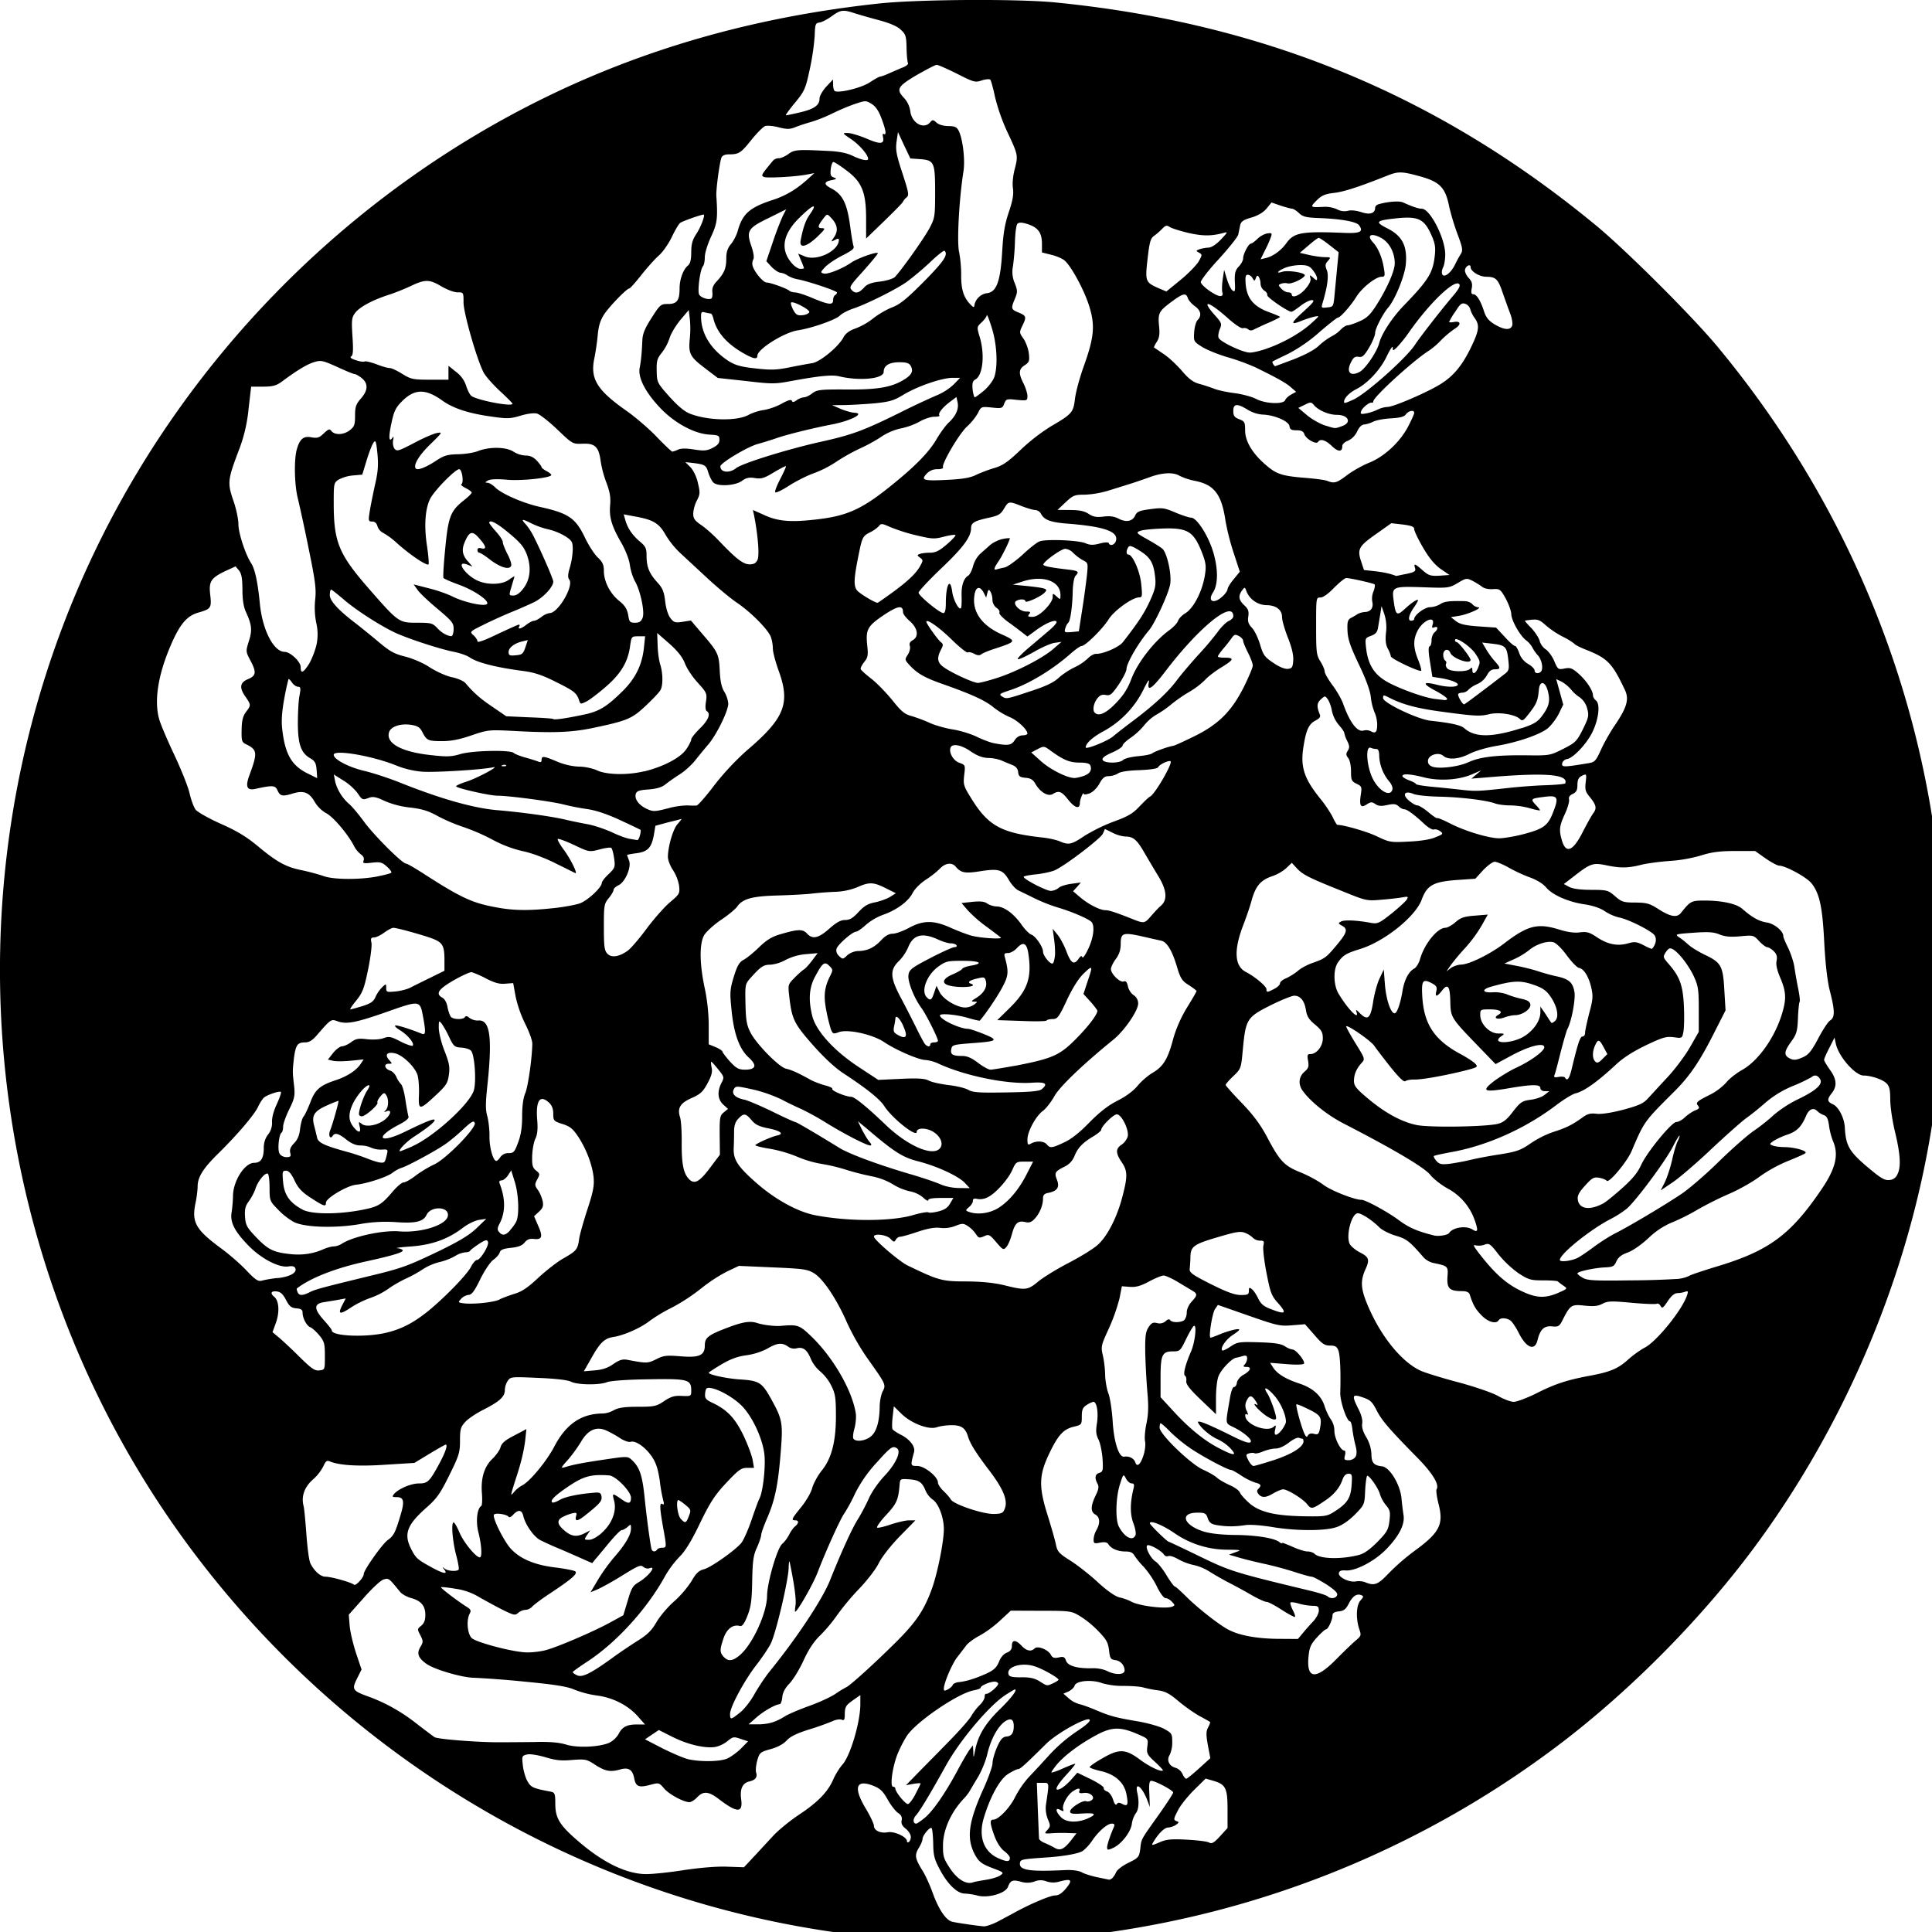 <svg xmlns="http://www.w3.org/2000/svg" width="64pt" height="64pt" viewBox="0 0 64 64"><path d="M30.203 64.266c-9.207-.559-17.793-5.106-23.496-12.454-6.957-8.957-8.645-21.101-4.394-31.667C4.8 13.953 9.245 8.617 14.921 4.992 19.168 2.285 23.809.688 29.109.117c1.286-.14 4.614-.16 5.86-.035 6.902.684 12.691 3.078 17.93 7.41.988.82 3.171 2.996 3.996 3.992 6.16 7.422 8.687 16.946 7.003 26.395-.847 4.762-2.894 9.492-5.816 13.422-1.816 2.441-4.273 4.898-6.7 6.691a32.201 32.201 0 0 1-21.175 6.274zm2.875-.625c.188-.102.434-.23.54-.29.519-.285 1.175-.562 1.331-.562.121 0 .23-.07.371-.242.223-.274.172-.324-.222-.219a.702.702 0 0 1-.43-.004.531.531 0 0 0-.402.004.71.71 0 0 1-.442.008c-.277-.078-.355-.047-.433.168-.082.219-.668.383-1.012.289a2.12 2.12 0 0 0-.418-.066c-.25 0-.57-.309-.824-.79-.184-.343-.219-.472-.223-.87-.008-.258-.027-.485-.055-.508-.05-.055-.297.238-.3.363 0 .055-.059.191-.13.305-.14.234-.116.347.15.773.081.133.23.457.323.719.196.539.434.89.641.941.168.04.86.14 1.05.153.075.003.294-.07.485-.172zm-.414-1.371c.184-.028.395-.09.469-.145.133-.09.12-.102-.266-.246-.34-.133-.433-.2-.554-.41-.31-.555-.243-1.094.277-2.239.156-.347.289-.722.289-.824 0-.101.066-.336.148-.527.114-.258.188-.34.301-.352.18-.011.254-.117.254-.347 0-.242-.11-.285-.312-.14-.23.175-.454.593-.563 1.062-.05.222-.187.554-.3.75-.114.187-.239.398-.278.468a1.53 1.53 0 0 1-.176.235c-.437.449-.707 1.039-.715 1.558-.004.383.02.457.235.782.238.359.535.542.757.46.055-.02.25-.054.434-.085zm4.172-.043a.684.684 0 0 0 .133-.2c.035-.086.21-.222.414-.32.336-.168.351-.187.39-.46.036-.337.008-.282.622-1.145.257-.364.468-.688.468-.723 0-.07-.593-.387-.726-.387-.063 0-.082.106-.063.434l.016.433-.094-.25c-.176-.441-.414-.605-.32-.214.066.296.047.562-.059.683a.866.866 0 0 0-.125.352c-.043.277-.363.68-.637.793-.16.07-.18.066-.18-.032.005-.097.09-.359.223-.668.036-.086.016-.113-.07-.113-.148 0-.45.262-.664.586-.082.117-.18.227-.293.316-.144.094-.625.18-1.223.22-.789.054-.836.066-.859.167-.047.254.277.309 1.504.25.242-.011.445.02.543.074.09.051.32.122.516.164l.386.079c.02.004.063-.016.098-.04zm-14.176-.278c.52-.078 1.067-.125 1.414-.113l.57.02.333-.356.644-.695c.168-.18.547-.492.844-.688.625-.414.96-.758 1.14-1.176.07-.16.207-.382.31-.496.257-.297.581-1.39.585-1.984v-.309l-.207.145c-.277.191-.305.238-.309.5 0 .176-.023.207-.109.168-.063-.02-.195 0-.305.055a9.086 9.086 0 0 1-.773.273c-.41.129-.621.234-.738.363-.106.117-.293.219-.528.285-.351.098-.37.118-.445.375-.043.153-.059.332-.04.395.052.164-.019.254-.233.305-.223.054-.31.257-.258.609.054.438-.145.43-.746-.031-.34-.258-.512-.27-.715-.055-.086.09-.2.16-.258.16-.2-.004-.68-.265-.84-.457-.16-.187-.164-.195-.457-.117-.379.102-.48.059-.531-.223-.055-.28-.188-.363-.453-.289-.332.094-.492.067-.828-.144-.293-.196-.336-.2-.774-.168-.363.035-.55.011-.898-.094-.262-.074-.508-.113-.602-.086-.164.04-.168.055-.133.363.02.18.09.418.157.528.113.199.187.23.77.34.128.027.148.066.148.398 0 .473.14.707.738 1.223.836.726 1.61 1.105 2.27 1.109.23 0 .792-.059 1.257-.133zm10.793-.41c0-.043-.082-.14-.187-.219-.114-.086-.239-.273-.32-.492-.157-.43-.165-.55-.04-.55.176 0 .559-.407.73-.766.126-.239.282-.465.462-.66.16-.168.465-.497.675-.73.266-.286.563-.54.883-.759.34-.222.477-.351.438-.398-.098-.094-1.07.441-1.43.793-.746.738-.871.847-.941.847-.043 0-.192.075-.328.16-.278.172-.602.77-.81 1.473-.179.617.009 1.114.5 1.325.282.12.368.117.368-.024zm2.05-.605l.157-.204-.25-.007a4.956 4.956 0 0 0-.539.004c-.285.02-.289.015-.176-.106.106-.121.106-.148.012-.367a1.013 1.013 0 0 1-.062-.445c.117-.786.12-.75-.098-.75h-.2l.032.882.039.957c0 .043.082.11.18.149.097.039.25.113.336.164.191.11.316.05.57-.277zm2.95.078c.195-.082.383-.098.871-.07.344.019.672.058.735.097.082.047.16.004.355-.21l.25-.274v-.606c0-.71-.059-.832-.453-.953l-.273-.078-.38.375c-.21.207-.456.512-.538.68-.145.277-.149.312-.055.351.101.035.097.047-.008.125a.567.567 0 0 1-.258.09c-.125 0-.332.203-.504.5-.062.102-.043.102.258-.027zm-8.281-.164c0-.075-.074-.192-.164-.266-.121-.094-.16-.172-.14-.277.023-.106-.013-.18-.114-.246-.082-.051-.238-.25-.348-.446-.164-.289-.25-.367-.496-.465-.57-.214-.648.079-.21.797.136.23.25.477.25.535 0 .16.218.262.464.215.223-.035.629.157.629.293 0 .04.031.055.066.028.032-.02.063-.098.063-.168zm.465-.633c.27-.223.687-.828 1.086-1.574.152-.286.328-.586.39-.672l.117-.153.012.22c.004.214.008.214.059-.048.094-.488.328-.883.8-1.347.395-.383.618-.676.516-.676-.015 0-.152.082-.304.18-.532.34-1.504 1.488-1.973 2.332-.516.93-.875 1.53-1.004 1.668-.102.117-.094.265.016.265.03 0 .156-.09.285-.195zm5.36.039c.35-.149.312-.207-.134-.18-.336.024-.414.008-.414-.07 0-.113.418-.379.531-.336.047.02.125.004.176-.031.149-.094-.043-.278-.258-.242-.128.015-.168 0-.144-.063.043-.113-.05-.105-.227.016-.18.129-.355.46-.308.586.027.074.011.078-.094.023-.172-.098-.164.047.016.234.164.176.515.2.855.063zm1.179-.496c.18.094.207.031.14-.317-.07-.386-.375-.668-.859-.773-.2-.047-.36-.105-.36-.129 0-.031.192-.164.434-.3.547-.317.758-.305 1.242.058.305.226.688.41.75.351.012-.011-.109-.144-.265-.285-.262-.242-.281-.285-.25-.515.031-.25.031-.25-.313-.399-.582-.254-.863-.246-1.37.024-.567.304-1.063.68-1.317.98-.106.133-.188.25-.176.262.016.012.191-.047.395-.14.203-.09.382-.157.39-.145.012.011-.12.175-.297.367-.347.379-.425.574-.175.45.078-.04.234-.173.343-.298l.2-.226.445.215c.242.12.437.25.43.289-.008.046.039.097.109.117.07.023.16.144.2.27.046.148.093.202.124.148.04-.055.082-.055.18-.004zm-6.852-.324c.094-.18.172-.336.172-.356 0-.012-.11-.008-.246.016l-.238.043.336-.344c.187-.195.656-.664 1.035-1.055.387-.39.746-.797.8-.906.06-.105.176-.258.27-.348.09-.086.164-.207.164-.273 0-.063.024-.11.051-.102.07.028.398-.246.398-.332 0-.035-.054-.07-.12-.07-.153 0-.458.133-.458.195 0 .032-.105.07-.238.094-.516.098-1.902 1.04-2.21 1.508a3.973 3.973 0 0 0-.325.644c-.16.434-.238 1.04-.13 1.04.04 0 .075.027.075.062 0 .11.328.512.414.512.043 0 .156-.145.25-.325zm9.395-.852l.375-.34-.082-.43c-.063-.351-.059-.46.008-.59.05-.09.078-.171.062-.183a7.48 7.48 0 0 0-.352-.195 5.662 5.662 0 0 1-.69-.489c-.294-.25-.435-.328-.677-.359a4.126 4.126 0 0 1-.496-.098c-.105-.03-.398-.05-.648-.05a2.473 2.473 0 0 1-.707-.09c-.344-.13-.871-.082-.914.082-.016.058-.106.144-.2.191l-.171.074.18.157c.1.09.222.152.35.191.098.02.333.106.528.188.469.203.688.261 1.41.382.34.059.723.168.867.247.254.14.27.164.27.437a.983.983 0 0 1-.086.43c-.11.172-.016.37.2.425a.397.397 0 0 1 .226.204c.039.09.098.16.125.156.027 0 .215-.152.422-.34zm-15.637-.324c.117-.051.32-.196.457-.328l.242-.246-.242-.079c-.23-.082-.262-.074-.434.067-.117.094-.25.16-.394.195-.332.063-.926-.074-1.43-.328l-.457-.23-.457.308.59.305c.324.16.703.324.844.355.398.09 1.043.082 1.281-.02zm-3.906-.524a.764.764 0 0 0 .308-.28c.125-.247.274-.329.618-.329h.265l-.242-.273c-.324-.364-.828-.622-1.367-.688a3.263 3.263 0 0 1-.727-.191c-.226-.102-.625-.168-1.644-.266a33.96 33.96 0 0 0-1.68-.129c-.379 0-1.312-.27-1.578-.46-.277-.196-.332-.348-.203-.56.097-.167.097-.19 0-.386-.106-.2-.106-.211.027-.317.098-.082.137-.187.137-.359 0-.3-.14-.469-.473-.559-.14-.039-.3-.128-.363-.203-.371-.457-.371-.46-.54-.414-.093.02-.374.282-.66.606l-.5.562.028.352c.012.195.11.601.207.906l.188.559-.149.297c-.18.359-.152.406.352.59.586.21 1.125.515 1.61.898.284.219.558.426.608.457.11.066 1.403.168 2.114.168.254 0 .789-.004 1.187-.008.508-.016.824.016 1.047.082.363.117 1.086.09 1.43-.055zm5.433-.687c.133-.043.262-.11.387-.188.09-.062.442-.214.777-.336.34-.12.743-.304.899-.41.113-.078.23-.152.355-.218.114-.04.938-.786 1.66-1.504.672-.668.942-1.075 1.204-1.82.18-.528.375-1.516.375-1.915 0-.398-.18-.863-.375-.984a.736.736 0 0 1-.227-.285c-.117-.29-.219-.36-.555-.383-.28-.02-.293-.016-.308.172-.043.515-.094.629-.446 1.011-.203.215-.332.407-.296.418.039.016.246-.035.46-.109.215-.07.485-.133.598-.133h.207l-.52.532c-.296.304-.593.683-.695.89-.093.192-.382.567-.64.836a8.378 8.378 0 0 0-.727.867 5.162 5.162 0 0 1-.562.676c-.207.195-.387.461-.559.836-.14.305-.351.648-.473.773-.144.149-.222.301-.234.45-.012.125-.05.23-.086.23-.148.012-.531.23-.773.442l-.258.226h.297c.16.004.394-.027.515-.074zm-1.101-.313c.14-.105.355-.379.484-.613.13-.23.356-.57.504-.754.899-1.105 1.762-2.406 2.008-3.039.367-.918.73-1.719.926-2.02.101-.163.258-.464.351-.667.09-.211.317-.536.512-.743.383-.402.574-.824.418-.921-.14-.094-.203-.047-.688.492a4.475 4.475 0 0 0-.691.992c-.105.23-.223.45-.355.66-.141.195-.61 1.234-.895 1.973-.148.386-.668 1.297-.742 1.297-.012 0-.004-.098.012-.215.03-.18-.036-.676-.192-1.426-.015-.07-.031.016-.035.191-.012.426-.426 2.18-.594 2.508-.074.145-.285.461-.476.707-.395.508-.871 1.387-.871 1.621 0 .2.027.196.324-.043zm7.055-.922c.015-.039.109-.082.203-.09.238-.023.566-.124.93-.292.226-.106.32-.196.398-.383.054-.145.156-.262.258-.3.12-.048.168-.114.168-.227 0-.208.128-.208.324 0 .16.171.316.203.43.085.101-.097.449.04.538.215.055.098.11.114.258.086.157-.039.2-.02.246.114.067.171.383.257.891.242.148-.004.355.035.461.09.277.14.586.132.586-.016a.354.354 0 0 0-.32-.344c-.145-.023-.168-.062-.196-.332-.035-.258-.09-.355-.36-.633a3.209 3.209 0 0 0-.605-.492c-.277-.168-.328-.176-1.289-.176l-1-.004-.363.336c-.21.192-.441.364-.687.5-.176.094-.375.239-.438.332-.094.125-.187.247-.285.372-.164.203-.445.855-.445 1.046 0 .075.023.079.132.024.075-.043.149-.106.165-.153zm3.328-.054c.097-.047.175-.098.175-.113 0-.067-.558-.38-.816-.454-.441-.132-.934.036-.836.286.023.066.145.09.418.086.277-.004.438.03.598.128.265.168.25.164.46.067zm-14.63-.82c.231-.172.61-.426.852-.579.336-.21.473-.347.63-.617.109-.191.37-.504.585-.691a3.41 3.41 0 0 0 .578-.672c.149-.262.242-.352.414-.395.235-.066.989-.593 1.227-.859.07-.078.23-.426.344-.762.113-.332.23-.656.265-.718.11-.204.2-.961.172-1.391-.031-.527-.39-1.32-.762-1.691-.265-.266-.757-.547-1.027-.583-.133-.02-.16.004-.18.172-.015.172.012.211.27.332.476.23.73.508 1.008 1.086.14.297.273.66.297.801l.043.254h-.227c-.2 0-.281.063-.691.496-.383.41-.532.64-.872 1.34-.28.586-.492.926-.671 1.102a3.334 3.334 0 0 0-.489.656c-.597 1.086-1.617 2.203-2.578 2.828-.262.172-.476.324-.476.344 0 .023.066.07.144.105.168.082.45-.059 1.145-.559zm23.985.046c.254-.257.55-.543.66-.636.188-.157.192-.176.121-.383-.117-.352-.101-.797.043-.95.106-.12.106-.14.02-.175-.153-.059-.293.043-.418.297-.09.172-.16.226-.32.242-.149.016-.211.055-.211.133 0 .144-.145.457-.211.46-.032 0-.164.118-.297.262-.207.227-.254.328-.285.625-.078.762.226.801.898.125zm-19.738-.156c.418-.351.898-1.394.902-1.965.004-.437.336-1.59.504-1.722a1.09 1.09 0 0 0 .223-.297c.054-.106.144-.239.203-.282.125-.105.129-.199.004-.199-.145 0-.121-.047.195-.437.16-.196.328-.48.367-.637.043-.152.18-.402.305-.562.332-.395.484-.977.48-1.836 0-.578-.02-.723-.152-.985a1.503 1.503 0 0 0-.36-.468 1.181 1.181 0 0 1-.312-.407c-.125-.312-.258-.418-.465-.37a.343.343 0 0 1-.3-.056c-.2-.14-.36-.12-.692.075-.215.11-.445.18-.683.215-.278.035-.52.12-.817.296-.238.141-.43.266-.43.282-.007.066.606.195 1.028.222.625.04.726.098 1.004.59.414.738.43.836.347 1.86-.086 1.062-.191 1.562-.453 2.16-.101.238-.191.484-.191.543 0 .054-.063.242-.137.41-.117.246-.148.433-.16 1.097-.012.657-.04.868-.156 1.165-.106.27-.176.363-.254.343-.227-.062-.434.094-.54.407-.128.378-.128.464 0 .609.153.168.302.152.54-.05zm-6.45-.16c.364-.086 1.63-.629 2.184-.938l.406-.222.145-.48c.121-.415.168-.5.363-.614.328-.195.61-.559.36-.465-.055.024-.141.004-.192-.035-.105-.09-.152-.07-.84.356-.25.152-.558.32-.687.378l-.235.098.258-.434a6.21 6.21 0 0 1 .528-.73c.355-.402.554-.738.554-.941 0-.157-.004-.16-.113-.059-.07.059-.156.105-.195.105-.043 0-.219.184-.403.403-.183.219-.386.469-.457.547l-.117.144-.273-.12a63.778 63.778 0 0 0-.758-.333 10.24 10.24 0 0 1-.68-.305c-.215-.105-.5-.507-.57-.8-.047-.211-.164-.227-.332-.051-.059.074-.133.105-.152.078-.059-.09-.45-.145-.489-.074-.058.094.305.832.543 1.11.305.343.782.55 1.469.636.324.039.625.098.676.129.101.07-.086.238-.82.726-.29.188-.555.391-.606.45a.32.32 0 0 1-.219.101.422.422 0 0 0-.242.102c-.102.09-.144.078-.52-.106a20.76 20.76 0 0 1-.765-.414 2.049 2.049 0 0 0-.797-.281c-.25-.043-.46-.063-.473-.05-.02.026.536.448.836.64.153.09.168.136.114.234-.118.223-.075.676.07.813.168.148 1.394.468 1.82.472.168.004.446-.027.61-.07zm25.106-.578a8.69 8.69 0 0 1 .352-.395c.097-.11.172-.261.172-.343 0-.13-.032-.157-.196-.157a1.94 1.94 0 0 1-.453-.07c-.137-.043-.266-.059-.289-.04-.02.02.016.126.07.243.063.113.094.219.078.234-.015.016-.21-.09-.433-.23-.219-.145-.45-.266-.504-.266-.059 0-.281-.101-.492-.222-.278-.16-.551-.309-.832-.453a10.46 10.46 0 0 1-.614-.356 1.65 1.65 0 0 0-.48-.191 1.91 1.91 0 0 1-.531-.203c-.121-.07-.258-.114-.309-.094-.055.02-.11 0-.144-.047-.086-.137-.52-.375-.563-.3-.055.09.133.437.293.534.07.047.234.246.356.453.125.204.246.368.273.368.027 0 .187.148.363.32.375.379 1.13.973 1.434 1.121.36.184.926.285 1.613.293l.668.004zm-4.336-.867c.098-.04.098-.051-.004-.16-.062-.07-.156-.122-.21-.122-.063 0-.184-.164-.298-.402a3.143 3.143 0 0 0-.43-.637 2.39 2.39 0 0 1-.308-.375c-.055-.097-.137-.132-.297-.132-.25 0-.48-.098-.562-.239-.043-.066-.121-.082-.278-.054-.195.039-.214.027-.214-.106a.711.711 0 0 1 .093-.309c.133-.23.117-.433-.035-.515-.16-.09-.16-.274.004-.621.106-.211.121-.305.066-.403-.101-.191-.082-.316.067-.359.113-.035.125-.086.101-.473-.02-.238-.078-.523-.136-.632-.078-.16-.094-.274-.047-.551.05-.348-.008-.696-.121-.696a.731.731 0 0 0-.223.106c-.129.082-.16.156-.16.379 0 .273-.004.277-.285.344-.336.086-.512.285-.82.941-.313.672-.32 1.059-.032 1.973.125.402.254.847.281.992.047.226.102.289.461.516.227.14.637.46.914.714.32.297.586.477.72.512.116.023.3.086.405.145.274.144 1.13.246 1.348.164zm5.465-.38c.031-.07-.078-.175-.355-.359-.22-.136-.438-.254-.489-.254-.047 0-.3-.07-.55-.152-.32-.101-.649-.191-.981-.266a14.73 14.73 0 0 1-.86-.21l-.347-.102.219-.082c.207-.07.195-.078-.274-.082a3.095 3.095 0 0 1-1.765-.559c-.391-.265-.801-.43-.801-.316 0 .05.578.613.629.613.015 0 .437.2.945.446 1.094.53 1.156.554 3.703 1.167.301.07.578.16.61.192.093.094.277.074.316-.035zm-32.242-.706c.004-.133.61-.985.789-1.117.2-.141.258-.25.437-.86.13-.433.094-.566-.136-.566-.149 0-.16-.012-.09-.102.148-.172.562-.351.824-.351.293 0 .352-.055.68-.66.207-.387.285-.626.207-.626-.016 0-.254.133-.532.301l-.503.305-.95.059c-.902.062-1.554.023-1.863-.114-.086-.035-.129 0-.203.168-.09.168-.207.32-.356.446-.277.253-.382.558-.296.878.023.102.062.532.093.957.032.43.086.852.133.938.133.262.336.437.5.437.184 0 .86.188.942.266.054.05.324-.234.324-.36zm33.957-.024a7.18 7.18 0 0 1 .84-.73c.851-.621.984-.887.8-1.586-.054-.219-.082-.43-.058-.465.097-.156-.14-.543-.672-1.078-.91-.926-1.148-1.203-1.32-1.543-.141-.277-.207-.336-.457-.422-.352-.121-.371-.07-.137.395.098.191.14.367.121.472-.02.114.023.27.137.457.097.164.156.352.168.547 0 .293.074.383.351.414.254.028.598.594.645 1.055.015.176.047.426.066.55.055.313-.137.692-.57 1.141-.383.395-1.02.727-1.34.703-.148-.011-.215.012-.23.086-.028.137.343.317.562.278a.6.6 0 0 1 .32.031c.301.121.41.078.774-.305zm-31.293-.12c-.067-.098-.067-.102.008-.036.097.09.425.11.472.035.016-.031-.023-.254-.09-.5-.117-.457-.164-1.062-.078-1.058.032 0 .118.152.2.347.14.32.539.809.668.809.082 0 .058-.41-.043-.813-.098-.367-.051-.804.09-.89.03-.02.038-.203.023-.407-.043-.503.074-.898.348-1.156.125-.12.246-.293.269-.39.04-.13.152-.227.457-.383l.398-.211-.042.402c-.047.344-.13.68-.235 1.016-.27.844-.265.824-.133.668a.998.998 0 0 1 .282-.227c.257-.136.812-.812 1.062-1.297.39-.738.899-1.078 1.606-1.078a.843.843 0 0 0 .363-.113c.156-.082.36-.11.793-.11.535 0 .61-.015.867-.187.227-.152.348-.187.59-.172.3.012.308.008.308-.176 0-.37-.101-.398-1.418-.375-.703.008-1.261.051-1.37.094-.247.102-.977.094-1.188-.012-.11-.058-.52-.105-1.09-.128-.89-.04-.918-.04-1.016.101a.62.62 0 0 0-.093.309c0 .215-.188.379-.711.644-.227.114-.496.293-.594.399-.156.168-.18.238-.18.625 0 .394-.031.492-.355 1.148-.305.617-.414.77-.778 1.09-.628.559-.738.863-.48 1.36.145.288.203.343.656.59.406.226.57.253.434.081zm30.293-.481c.176-.043.367-.18.617-.43.32-.328.367-.406.402-.703.035-.29.02-.356-.113-.516a1.11 1.11 0 0 1-.203-.37c-.047-.184-.336-.606-.418-.606-.023 0-.055.215-.07.48-.02.477-.024.48-.336.801-.2.2-.426.36-.61.418-.382.137-1.379.129-2.148-.004-.352-.055-.711-.086-.883-.059-.348.051-.594.051-.926 0-.199-.035-.258-.078-.312-.23-.055-.164-.094-.184-.34-.184-.61 0-.465.422.223.63.226.066.597.105 1.03.109.684.004 1.302.105 1.458.234.047.04.09.059.09.031 0-.02.148.04.336.121.187.086.414.16.504.16.09 0 .195.036.238.079.172.168.863.191 1.46.039zm-23.238-.184c.023-.031.097-.058.168-.058.148 0 .148-.016.027-.68-.113-.645-.121-.828-.02-.766.051.031.059 0 .028-.11a5.36 5.36 0 0 1-.118-.671c-.058-.379-.12-.582-.261-.79-.215-.316-.54-.542-.703-.491-.059.02-.223-.035-.356-.125a3.648 3.648 0 0 0-.469-.258c-.32-.133-.593-.008-.82.383a4.906 4.906 0 0 1-.433.597c-.239.262-.247.286-.098.243.281-.09.66-.157 1.375-.262.656-.098.707-.098.824.008.27.246.36.5.438 1.246.07.695.187 1.547.23 1.718.027.098.133.106.188.016zm-1.84-.547c.343-.304.504-.726.414-1.062-.07-.27-.067-.27.25-.051.23.164.308.148.308-.055 0-.207-.504-.722-.722-.738-.578-.043-.832.023-1.297.328-.485.324-.664.496-.594.563.023.027.137-.012.25-.078.188-.11.633-.2 1.172-.243.156-.011.2.012.215.133.023.145-.067.242-.528.61-.261.21-.363.226-.316.039.035-.122.02-.13-.148-.09a1.45 1.45 0 0 0-.332.136c-.172.114-.13.254.152.473.2.156.375.168.617.043l.18-.094-.106.157c-.097.152-.097.156.067.156.101 0 .265-.09.422-.227zm17.687.067c.02-.059-.012-.23-.074-.395-.11-.289-.11-.668.004-1.133.035-.136.023-.18-.059-.18-.058 0-.14-.07-.187-.16-.086-.164-.09-.164-.207.208-.133.425-.149 1.152-.032 1.378.188.364.47.504.555.282zm-14.797-.625c.078-.2.07-.22-.129-.383-.113-.094-.218-.16-.23-.149-.074.07-.008.508.086.618.152.164.18.156.273-.086zm21.371-.141c.434-.273.551-.45.582-.875.024-.352.016-.387-.101-.387-.09 0-.156.067-.2.196-.093.265-.277.488-.55.675-.453.309-.484.313-.621.137-.145-.18-.649-.492-.797-.492-.05 0-.191.059-.309.125-.254.156-.394.164-.504.035-.058-.078-.062-.117-.007-.176.113-.113.093-.156-.102-.207a2.035 2.035 0 0 1-.46-.23c-.157-.106-.313-.192-.352-.192-.106 0-.942-.445-1.336-.714a5.095 5.095 0 0 1-.657-.536c-.156-.164-.308-.293-.328-.293-.02 0-.035.067-.035.145 0 .219 1.04 1.219 1.445 1.395.176.078.38.195.453.261.07.067.266.176.426.25.168.07.317.184.336.246.028.067.172.227.328.364.352.293.871.41 1.887.421.594.008.684-.007.902-.148zm-10.902-.117c.098-.27-.055-.64-.5-1.23-.457-.598-.648-.907-.719-1.137-.086-.29-.218-.387-.543-.387-.168 0-.39.031-.5.07-.27.09-.855-.136-1.175-.457l-.243-.238-.039.348c-.023.191-.023.379-.004.41.02.035.149.12.29.191.285.145.468.39.425.559-.125.46-.125.468.106.468.238 0 .683.356.683.547 0 .063.086.188.184.282.101.093.21.222.242.28.094.165 1.09.497 1.442.481.253-.007.296-.035.351-.187zm4.602-1.793c.043-.145.062-.34.039-.434-.02-.097 0-.367.05-.593.063-.31.07-.57.028-1.028a25.676 25.676 0 0 1-.07-1.289c-.008-.562.011-.71.109-.86.094-.148.152-.171.281-.14a.305.305 0 0 0 .281-.058c.07-.07.125-.083.153-.04.058.094.379.086.476-.007a.446.446 0 0 0 .075-.254c0-.102.07-.25.16-.348.199-.215.203-.262.015-.371L39 42.457c-.184-.11-.39-.203-.453-.203-.067 0-.285.09-.488.2-.274.148-.434.19-.633.175l-.262-.02-.082.414c-.09.34-.207.672-.352.989-.257.562-.265.59-.195.898.04.172.074.465.074.649.008.183.051.449.106.593.055.137.12.559.144.934.043.703.211 1.207.387 1.168.152-.027.32.055.363.191.059.176.184.059.282-.273zm4.32.191c.59-.195.969-.433.969-.617 0-.043-.016-.086-.032-.086a.4.4 0 0 1-.117-.031c-.047-.02-.199.05-.336.16-.148.113-.32.195-.43.195-.105 0-.292.043-.417.094-.125.055-.258.082-.29.063-.03-.02-.113-.016-.18.004-.112.035-.112.05-.026.226.054.106.128.191.171.191.04 0 .352-.09.688-.199zm2.695-.11c.043-.077.043-.202-.004-.37a4.658 4.658 0 0 1-.101-.528c-.016-.148-.051-.27-.078-.27-.11 0-.336-.67-.325-.96.02-.668-.003-1.227-.062-1.387-.05-.133-.106-.164-.277-.164-.18 0-.266-.058-.52-.355l-.309-.352-.43.035c-.402.032-.491.012-1.44-.32l-1.016-.355-.098.144c-.09.14-.219.941-.144.941.015 0 .144-.042.28-.101.31-.129.669-.219.669-.164 0 .027-.106.105-.23.187-.216.145-.407.426-.333.5.016.02.14-.035.27-.125.226-.152.285-.164.937-.144.516.015.735.047.864.129.074.05.16.093.257.11.114 0 .426.386.38.468-.024.035-.266.043-.579.016l-.543-.043.106.164c.136.207.418.375.855.52.445.144.738.401.844.753.047.148.14.344.203.43a.677.677 0 0 1 .121.386c0 .239.203.653.328.653.035 0 .047.066.024.156-.04.145-.02.164.125.164.093 0 .191-.055.226-.117zm-4.148-.276a1.44 1.44 0 0 0-.418-.297c-.235-.102-.547-.36-.649-.547-.066-.117.262.008 1.125.437.442.22.621.27.621.168 0-.09-.273-.312-.562-.453-.297-.152-.285-.07-.14-.922.038-.254.1-.425.144-.418.043.004.082-.058.094-.14.011-.082.105-.2.21-.258.243-.133.294-.266.11-.266-.11 0-.121-.02-.063-.078a.347.347 0 0 0 .083-.2c0-.097-.036-.112-.149-.081a2.49 2.49 0 0 1-.23.058c-.141.032-.477.38-.567.602-.05.117-.086.438-.086.738v.528l-.5-.477c-.367-.351-.496-.516-.484-.617.012-.078-.008-.16-.04-.18-.073-.043.005-.36.196-.8.14-.32.203-.942.086-.844-.039.035-.156.234-.258.449-.18.367-.195.387-.422.387-.359 0-.414.109-.414.867v.652l.418.453c.52.57 1.035.989 1.524 1.239.492.257.613.257.37 0zm-11.903-.399c.184-.156.282-.496.286-1.008.004-.16.047-.375.097-.476.117-.219.11-.235-.484-1.07-.27-.383-.5-.79-.695-1.208-.332-.765-.786-1.449-1.09-1.636-.215-.133-.352-.153-1.364-.196l-1.128-.05-.387.183c-.309.16-.598.352-.867.567a6.407 6.407 0 0 1-.965.632 5.18 5.18 0 0 0-.723.43c-.3.238-.844.48-1.195.54-.32.046-.457.179-.766.73l-.234.41.36-.031c.257-.02.433-.079.62-.211.203-.137.301-.168.47-.137.636.121.667.117.948-.02.242-.125.332-.136.82-.097.61.05.79-.032.79-.364 0-.25.117-.343.703-.566.543-.21.785-.25 1.023-.176.203.07.59.114.785.098.57-.05.621-.035 1.032.363.71.688 1.336 1.77 1.457 2.528.02.117 0 .34-.04.496-.046.152-.062.312-.038.347.074.121.406.078.585-.078zm14.676-.078c.133.031.157.008.196-.184.07-.398.035-.441-.543-.71-.125-.06-.23-.094-.239-.086-.027.027.114.578.223.867.078.207.117.246.156.168.035-.063.11-.086.211-.055zm-1.066-.137c.07-.093.133-.215.133-.265 0-.23-.168-.614-.371-.852-.247-.285-.414-.351-.247-.09.098.145.293.688.293.817.004.109-.218.03-.449-.164-.234-.192-.36-.375-.187-.27.039.027.023-.031-.04-.125-.136-.21-.206-.21-.304-.008a.352.352 0 0 0 .004.324c.055.118.055.157.008.122-.047-.028-.063 0-.051.078.059.289.746.527.945.328.07-.063.074-.043.043.097-.058.227.047.23.223.008zm8.422-1.203c.617-.312 1.011-.445 1.793-.59.672-.125.933-.238 1.265-.543.149-.132.387-.304.528-.379.402-.199 1.265-1.27 1.414-1.746.043-.125.031-.144-.059-.113a.853.853 0 0 1-.254.047c-.101 0-.203.082-.328.266-.152.23-.184.253-.238.16-.031-.063-.09-.09-.121-.075-.032.024-.407.008-.828-.03-.68-.063-.797-.06-.973.03-.156.083-.293.094-.602.063-.437-.047-.468-.027-.742.52-.09.167-.133.19-.34.167-.257-.019-.382.102-.472.465-.09.364-.371.25-.621-.25a2.23 2.23 0 0 0-.23-.367c-.106-.125-.372-.156-.434-.05-.083.136-.356.058-.57-.165-.2-.207-.278-.34-.388-.687-.027-.078-.105-.113-.265-.113-.402 0-.496-.09-.473-.465.028-.364.02-.367-.48-.47a.682.682 0 0 1-.305-.175c-.473-.547-.566-.62-.93-.726-.207-.063-.449-.184-.539-.274-.238-.238-.59-.469-.715-.469-.21 0-.406.758-.265 1.024.043.074.187.195.32.265.317.16.348.243.192.579-.172.39-.149.652.101 1.23.438 1.02 1.137 1.86 1.758 2.129.168.07.738.246 1.262.383.543.148 1.101.34 1.289.449.18.102.41.188.508.188.097 0 .433-.126.742-.278zm-40.125-1.238c0-.41-.016-.48-.188-.692-.105-.125-.242-.246-.297-.265-.117-.043-.254-.3-.254-.485 0-.093-.05-.128-.21-.14-.168-.016-.231-.07-.34-.281-.098-.188-.18-.266-.305-.278-.188-.023-.227.059-.086.176.16.129.184.496.063.848l-.118.324.196.164c.105.086.414.371.683.64.414.407.524.485.676.462.18-.02.18-.024.18-.473zm2.015-.77c.52-.12.914-.328 1.399-.715.554-.453 1.265-1.183 1.418-1.457.066-.136.16-.242.207-.242.113 0 .41-.488.363-.601-.031-.082-.086-.067-.305.074-.144.098-.277.195-.285.223-.015.027-.082.05-.156.05a.792.792 0 0 0-.336.121 1.99 1.99 0 0 1-.512.2c-.207.05-.402.136-.578.25a4.118 4.118 0 0 1-.562.308c-.16.075-.414.219-.563.328a2.486 2.486 0 0 1-.61.309 3.22 3.22 0 0 0-.655.328c-.352.234-.422.207-.254-.113l.105-.203-.215.039c-.117.023-.34.058-.488.082-.36.05-.363.219-.02.601.141.157.262.309.262.34 0 .188 1.121.235 1.785.078zm29.578-.965c-.238-.261-.27-.351-.402-1.027-.078-.406-.125-.808-.101-.898.03-.145.02-.164-.114-.164a.355.355 0 0 1-.234-.094.762.762 0 0 0-.25-.16c-.149-.063-.285-.047-.84.117-.863.25-.969.32-.98.668 0 .14-.012.273-.024.41-.012.117.098.195.703.5.532.266.793.36.992.36.23 0 .266-.02.266-.137s.016-.125.106-.051c.054.043.148.184.207.312.082.168.18.254.398.336.5.196.559.157.273-.172zm-25.804-.144c.101-.05.328-.133.504-.188.234-.07.437-.207.777-.527.258-.238.625-.527.828-.64.442-.254.477-.293.527-.66.024-.157.153-.598.278-.985.183-.555.223-.766.2-1.031-.04-.41-.235-.938-.513-1.36-.175-.261-.27-.34-.52-.418-.288-.093-.304-.109-.304-.336 0-.164-.043-.28-.14-.37-.305-.282-.446-.071-.391.585.023.297.004.473-.063.61-.05.101-.097.355-.105.562-.008.313.012.395.125.488.133.106.137.122.043.297-.09.168-.086.2.02.348.066.09.132.254.16.371.03.16.007.23-.125.352l-.16.148.124.29c.176.382.145.491-.117.464-.16-.02-.238.016-.324.121-.086.102-.21.148-.453.172-.246.027-.34.062-.367.152-.02.067-.117.18-.215.246-.102.075-.29.356-.43.641-.191.395-.285.516-.387.52a.41.41 0 0 0-.246.128c-.109.118-.105.125.067.149.316.043 1.011-.027 1.207-.125zm35.066-.215c.317-.14.317-.14.168-.242a1.823 1.823 0 0 1-.18-.137c-.015-.02-.234-.035-.48-.035-.414 0-.48-.016-.82-.234a3.474 3.474 0 0 1-.664-.625c-.274-.356-.313-.38-.461-.325a.55.55 0 0 1-.297.024c-.102-.035-.07.031.144.305.489.625.856.953 1.313 1.18.527.261.816.284 1.277.09zm-41.355-.023c.172-.09.425-.157 1.949-.528 1.086-.261 1.27-.328 2.285-.812.719-.348 1.047-.547 1.29-.778l.323-.312-.238.035c-.129.02-.36.13-.516.246-.5.387-1.03.578-1.718.633-.34.023-.555.05-.48.059.077.004.16.035.183.066.035.066-.309.172-1.16.36-1.04.222-1.89.554-2.344.906-.012.011-.004.066.02.117.046.129.167.129.406.008zm24.129-.352c.168-.137.62-.418 1.015-.621.39-.203.824-.469.961-.598.317-.28.645-.925.817-1.605.175-.668.168-.844-.028-1.133-.203-.3-.203-.445 0-.578a.542.542 0 0 0 .2-.266c.054-.215-.2-.738-.36-.738-.113 0-.516.398-.516.512 0 .031-.109.12-.238.203-.375.219-.535.39-.644.656a.66.66 0 0 1-.344.367c-.313.16-.332.196-.238.438.09.238.007.363-.274.422-.152.027-.191.074-.191.195 0 .223-.114.496-.278.668-.105.113-.18.14-.32.105-.238-.05-.336.043-.433.407-.047.172-.125.36-.184.422-.094.109-.113.097-.332-.157-.223-.261-.25-.273-.406-.199-.157.067-.184.059-.274-.078a.966.966 0 0 0-.261-.258c-.149-.097-.184-.097-.415-.008a1.03 1.03 0 0 1-.496.067c-.168-.024-.394.011-.742.125-.273.094-.539.168-.594.168-.046 0-.113.043-.14.097-.051.09-.074.082-.176-.027-.121-.137-.55-.191-.55-.074 0 .101.85.832 1.124.96 1.024.493 1.13.524 1.938.524.523.004.922.047 1.25.125.707.176.781.168 1.129-.12zM9.188 42.34c.406-.043.652-.176.597-.32-.023-.07-.098-.09-.234-.067-.317.047-.914-.266-1.336-.707-.453-.469-.602-.766-.54-1.101a4.79 4.79 0 0 0 .044-.532c.004-.496.39-1.093.699-1.093.223 0 .32-.145.32-.497 0-.168.047-.316.14-.437a.62.62 0 0 0 .134-.406c-.012-.14.054-.387.156-.602.094-.203.156-.387.137-.406-.04-.043-.442.09-.555.183-.047.036-.137.172-.203.313-.133.273-.672.906-1.3 1.527-.513.5-.696.793-.7 1.098 0 .121-.031.379-.074.578-.125.617.011.863.843 1.477.27.195.653.53.848.738.309.324.39.371.516.336.086-.024.312-.067.508-.086zm46.417.023c.125-.015.243-.047.356-.101.066-.04.469-.172.89-.301 1.735-.52 2.45-1.04 3.47-2.535.488-.711.6-1.168.398-1.63a2.253 2.253 0 0 1-.13-.507c-.03-.227-.073-.312-.167-.348a.604.604 0 0 1-.223-.136c-.125-.125-.27-.07-.367.152-.156.371-.312.523-.613.625-.164.055-.32.125-.465.211-.145.102-.145.11-.027.156.066.028.253.051.421.051.34.012.735.129.657.2-.028.03-.29.144-.57.257a4.773 4.773 0 0 0-.95.523c-.238.18-.7.438-1.023.575a11.29 11.29 0 0 0-1.02.511c-.27.16-.543.297-.828.418-.3.121-.57.301-.805.528-.234.218-.52.418-.683.476-.207.075-.313.153-.38.293-.073.168-.116.192-.382.203-.348.016-.91.137-.91.2 0 .023.074.086.176.144.152.09.379.102 1.558.086a28.514 28.514 0 0 0 1.617-.05zm-3.328-.703c.07-.035.301-.191.516-.351.215-.16.535-.364.715-.454.46-.23 1.66-.945 2.203-1.312.254-.172.805-.648 1.223-1.059.418-.41.933-.863 1.144-1.011.215-.145.52-.387.676-.535a3.94 3.94 0 0 1 .766-.504c.628-.297.87-.512.777-.68-.074-.137-.192-.164-.29-.07a5.706 5.706 0 0 1-.62.293 3.323 3.323 0 0 0-.895.543c-.207.18-.418.355-.64.515-.157.113-.68.578-1.16 1.028-.473.449-1.051.945-1.274 1.097l-.406.274.133-.262c.074-.149.183-.477.242-.73.054-.258.14-.547.191-.645.047-.094.074-.176.055-.176-.016 0-.11.152-.203.336-.242.488-1.262 1.855-1.551 2.09a3.447 3.447 0 0 1-.535.34c-.664.343-1.672 1.152-1.672 1.351 0 .082.402.032.605-.078zm-41.593-.265c.129-.06.296-.106.37-.106.075 0 .196-.039.278-.094.367-.234 1.336-.445 1.875-.406.738.063 1.586-.207 1.629-.512.05-.312-.559-.34-.707-.03-.11.226-.367.284-1.024.237a4.833 4.833 0 0 0-1.187.067c-.813.14-1.816.11-2.176-.067a2.265 2.265 0 0 1-.531-.414c-.274-.28-.281-.3-.281-.722 0-.239-.028-.446-.055-.465-.086-.055-.32.226-.406.476-.051.153-.13.297-.223.43-.121.16-.144.266-.129.52.02.28.063.355.367.675.387.403.567.496 1.09.555.414.05.77 0 1.11-.144zm37.32-.551c.121-.184.555-.254.77-.117.187.117.203.043.074-.317-.16-.45-.48-.82-.899-1.043-.203-.113-.457-.308-.574-.453-.203-.246-1.188-.832-2.879-1.703-.535-.277-1.101-.73-1.351-1.09-.145-.21-.122-.453.066-.617.137-.117.152-.172.121-.363-.035-.188-.023-.223.074-.223.211 0 .414-.262.414-.52 0-.203-.043-.277-.261-.46-.196-.16-.266-.274-.297-.47-.047-.312-.184-.484-.387-.484-.082 0-.445.149-.8.325-.766.386-.81.457-.903 1.441-.059.64-.059.652-.317.898-.14.133-.253.262-.253.293 0 .024.238.293.535.598.386.402.62.719.84 1.133.421.797.566.95 1.113 1.168.25.101.586.285.746.406.25.191 1.031.5 1.266.5.136 0 .875.402 1.25.684.328.242.62.367 1.168.5.156.03.437-.016.484-.086zm-31.113-.086c.074-.078.168-.207.207-.285.109-.211.086-.907-.047-1.328l-.117-.375-.106.164c-.062.093-.16.168-.21.168-.067 0-.09.035-.071.093.2.512.2.957.004 1.336-.078.145-.082.211-.02.278.106.132.211.12.364-.047zm13.359-.508c.246-.07.469-.11.5-.09.035.024.184.008.336-.031.2-.05.309-.121.387-.262l.109-.183h-.418c-.273 0-.414.023-.414.074 0 .043-.078 0-.172-.09a.965.965 0 0 0-.433-.203 1.861 1.861 0 0 1-.575-.238 2.161 2.161 0 0 0-.66-.254 8.877 8.877 0 0 1-.844-.211 5.809 5.809 0 0 0-.855-.207 3.628 3.628 0 0 1-.785-.23 4.42 4.42 0 0 0-.918-.27c-.27-.04-.485-.098-.485-.117 0-.047.543-.29.727-.325.234-.05.102-.156-.293-.234-.316-.063-.437-.125-.562-.274-.196-.23-.254-.238-.438-.046-.102.105-.14.234-.14.437 0 .156-.005.399-.012.543-.016.375.136.61.761 1.156.641.559 1.387.965 1.985 1.07 1.105.204 2.476.196 3.203-.015zm-18.363-.152c.629-.114.73-.168 1.105-.606.149-.18.32-.324.38-.324.062 0 .241-.102.401-.227.165-.125.438-.289.61-.367.402-.187 1.406-1.219 1.344-1.375-.032-.09-.102-.05-.38.207-.179.172-.464.407-.624.516-.371.246-1.207.695-1.414.762-.09.027-.227.101-.309.168-.184.14-.852.359-1.21.394-.302.035-.993.445-.993.594 0 .144-.063.125-.496-.156-.309-.2-.426-.329-.543-.579-.11-.226-.188-.32-.281-.324-.122 0-.13.028-.098.383.039.426.223.68.644.906.286.153 1.094.164 1.864.028zm21.191-.086c.356-.227.684-.621.945-1.14l.2-.392h-.285c-.266 0-.286.012-.399.266-.137.313-.55.781-.812.91a.544.544 0 0 1-.34.063c-.114-.028-.157-.012-.157.054 0 .059-.054.153-.128.211-.122.106-.122.118-.016.157.281.109.7.058.992-.13zm20.02-.14c.086-.044.367-.27.629-.505.347-.308.523-.52.64-.781.196-.426 1.012-1.418 1.164-1.418.067 0 .196-.07.293-.164.098-.09.25-.191.336-.223.125-.05.149-.082.09-.152-.09-.106-.035-.152.422-.379a1.89 1.89 0 0 0 .516-.395c.101-.125.332-.304.511-.406.543-.297 1.098-1.082 1.336-1.879.145-.484.133-.718-.058-1.172-.114-.265-.153-.449-.125-.574.027-.133.003-.215-.094-.316-.074-.07-.172-.13-.215-.13-.043 0-.168-.093-.27-.202-.183-.2-.195-.2-.628-.16-.329.03-.497.011-.68-.059-.192-.082-.367-.094-.867-.059-.594.043-.621.051-.485.145.082.05.223.164.317.25.093.086.34.238.554.34.532.254.594.367.637 1.172l.04.664-.36.71c-.496.985-.824 1.47-1.356 1.997-.98.976-.98.976-1.398 1.96-.16.364-.758 1.079-.824.977-.02-.031-.13-.074-.239-.097-.183-.032-.238-.004-.472.254-.2.218-.262.332-.246.46.035.317.379.38.832.141zm-21.13-.68c-.202-.227-.929-.563-1.558-.723-.512-.13-.797-.313-1.71-1.094l-.282-.234.14.289c.083.156.192.34.25.402.063.07.07.113.02.113-.121 0-.836-.367-1.453-.746a8.805 8.805 0 0 0-.84-.465 10.277 10.277 0 0 1-.66-.32c-.3-.14-.625-.254-.953-.328-.54-.117-.55-.117-.617.004-.075.152.058.281.363.34.11.027.52.199.914.39.395.196.742.352.773.352.043.008.63.348 1.461.86.329.202 1.372.585 2.403.882.36.106.781.25.93.316.167.075.421.125.628.125l.348.004zm-8.452-.5l.332-.442-.008-.645c-.004-.585.008-.652.137-.757l.14-.114-.16-.144c-.184-.176-.203-.43-.059-.715.098-.188.094-.2-.101-.445-.113-.14-.219-.258-.235-.258-.015 0-.011.09.012.195.031.145-.004.274-.137.52-.148.277-.238.36-.519.484-.387.168-.488.336-.39.64.035.106.058.485.054.837-.004.695.055 1.007.23 1.199.184.2.352.117.704-.356zm39.336.214c.128-.242.101-.668-.075-1.402-.09-.363-.16-.852-.16-1.078 0-.324-.027-.442-.125-.54-.129-.128-.512-.257-.754-.257-.281 0-.832-.629-.922-1.047l-.046-.21-.168.335c-.098.188-.176.363-.176.402 0 .036.09.184.195.332.223.309.238.536.066.762-.171.215-.164.29.032.379.191.086.379.457.394.781.032.582.145.782.727 1.278.453.382.582.464.742.449a.303.303 0 0 0 .27-.184zm-14.137-.484c.187-.047.637-.133.984-.184.555-.09.684-.14 1.012-.367.234-.156.492-.289.762-.379.414-.133.617-.234.957-.48.16-.117.265-.14.453-.117.152.02.48-.028.887-.133.527-.145.671-.207.824-.38.105-.112.394-.429.644-.698.254-.27.59-.723.746-.996l.29-.508v-.742c0-.665-.02-.782-.165-1.098-.172-.367-.504-.797-.707-.903-.086-.042-.132-.023-.218.102-.102.16-.098.172.09.39.37.423.476.712.507 1.395.016.344.008.723-.015.852-.043.222-.043.222-.325.183-.238-.03-.359 0-.906.262-.418.2-.758.414-.996.637-.621.578-1.066.898-1.363.965-.094.027-.387.203-.64.398-1.028.777-2.306 1.344-3.493 1.55-.277.052-.523.106-.543.122-.016.02.02.094.086.168.102.11.168.121.445.09.227-.035.453-.074.684-.13zm-35.969.05c.016-.023.047-.124.07-.226.04-.172.032-.176-.168-.164a.826.826 0 0 1-.351-.062.871.871 0 0 0-.36-.075c-.148 0-.3-.066-.464-.195-.254-.203-.38-.238-.45-.125-.085.133-.156-.012-.085-.184.09-.226.3-.976.273-.976a3.94 3.94 0 0 0-.375.152c-.426.188-.52.332-.43.668.035.133.078.313.098.399.031.168.246.27 1.035.484.172.047.465.145.64.215.352.137.528.168.567.09zm3.828-.14a.316.316 0 0 1 .27-.133c.168 0 .203-.035.32-.355.094-.25.133-.508.133-.867 0-.332.035-.606.101-.758.094-.219.23-1.18.235-1.645.004-.101-.102-.39-.23-.648a4.03 4.03 0 0 1-.321-.906L17 32.566l-.262.02c-.191.02-.363-.031-.636-.172a3.22 3.22 0 0 0-.477-.21c-.05-.009-.32.112-.594.269-.515.297-.613.449-.375.578.07.035.145.164.168.308.02.11.055.22.106.32.082.098.414.106.472.012.028-.046.078-.035.149.028.09.062.191.093.297.086.382-.028.464.543.304 2.086-.07.644-.074.87-.007 1.093.039.157.074.45.07.657-.008.359.12.816.226.816.032 0 .09-.059.133-.125zm-6.96-.148c-.024-.102.011-.196.132-.317.113-.117.176-.265.195-.48.024-.172.07-.356.121-.407.043-.054.141-.265.22-.468.155-.414.316-.555.82-.723.39-.125.703-.328.843-.543l.102-.152-.418.043c-.234.023-.5.027-.594.004l-.172-.04.176-.226c.098-.117.227-.215.293-.215.059 0 .2-.062.3-.137.157-.117.243-.132.528-.097.203.02.426.008.543-.035.184-.067.246-.055.563.109.199.102.382.16.402.14.074-.066-.148-.343-.402-.503-.133-.078-.211-.153-.168-.168.054-.016.484.117.87.273.134.055.141-.043.048-.554-.106-.56-.094-.56-1.246-.153-1.024.356-1.31.406-1.618.285-.183-.066-.21-.043-.656.473-.148.172-.254.238-.394.238-.25 0-.309.086-.368.547-.046.422-.046.426.012.922.027.297.008.398-.164.746-.113.227-.203.484-.203.574 0 .09-.024.18-.05.2-.09.05-.142.562-.071.69.035.067.133.122.23.122.137 0 .16-.027.125-.148zm4.042-.211c.711-.313 1.922-1.414 2.043-1.864.086-.316.02-1.187-.097-1.304-.047-.051-.192-.094-.325-.102-.214-.012-.25-.043-.39-.332a3.233 3.233 0 0 0-.25-.453c-.098-.121-.102-.117-.102.129 0 .144.078.48.184.75.16.406.187.543.152.8-.039.282-.086.36-.434.684-.546.508-.582.508-.558-.023.008-.242-.012-.531-.05-.653-.095-.277-.5-.664-.755-.714-.254-.055-.34.05-.18.226.106.117.106.121-.023.121-.172 0-.129.172.059.23.07.02.164.118.203.212.035.086.09.168.152.234.043.04.11.273.145.523.039.258.086.5.101.551.024.055-.09.153-.312.266-.817.426-.664.648.168.25.722-.352 1.011-.469 1.011-.399 0 .067-.242.262-.668.54-.27.171-.574.492-.472.492.015 0 .195-.075.398-.16zm17.48.066c.126-.148.024-.394-.222-.547-.23-.14-.547-.14-.547.004 0 .195-.816-.453-1.074-.855-.148-.235-.602-.594-1.371-1.098-.266-.176-.629-.512-1.008-.941-.621-.707-.684-.844-.773-1.63-.04-.355-.032-.37.18-.581.116-.121.257-.246.312-.278.05-.031.176-.168.273-.3l.18-.239-.402.035a1.793 1.793 0 0 0-.672.196c-.157.086-.32.136-.496.152-.223 0-.317.063-.649.434-.183.207-.187.222-.172.863.012.539.04.71.168.953.192.379.95 1.148 1.176 1.195.18.04.387.133.79.356.12.07.347.152.495.195.153.035.262.09.246.117-.039.059.45.262.625.262.114 0 .54.352 1.14.926.727.699 1.567 1.066 1.802.781zm4.114-.195c.234-.106.52-.332.836-.66.344-.348.625-.567.934-.723.277-.14.527-.324.667-.496.122-.149.344-.34.5-.43.348-.207.497-.45.672-1.101.086-.325.25-.707.453-1.043.18-.29.325-.54.325-.559 0-.02-.117-.11-.258-.2-.219-.136-.274-.218-.387-.593-.16-.547-.34-.844-.531-.879a37.732 37.732 0 0 1-.64-.144c-.622-.137-.696-.11-.696.25 0 .199-.047.343-.16.5-.09.117-.164.27-.164.336 0 .16.304.457.422.41.07-.028.109.02.14.156.02.11.106.246.192.297.09.062.148.164.148.277 0 .238-.457.906-.828 1.203-.984.801-1.758 1.535-1.945 1.864-.11.195-.278.414-.38.488-.237.172-.515.687-.515.95 0 .179.016.194.125.132.18-.098.426-.082.52.035.105.125.168.121.57-.07zm-23.336-.528c-.039-.16-.035-.171.063-.09.14.118.5.063.75-.12.21-.153.273-.368.082-.294-.09.036-.098.028-.032-.035.098-.097.106-.375.012-.507-.055-.083-.082-.075-.191.054-.07.082-.114.176-.094.203.039.067-.399.453-.52.453-.05 0-.093-.035-.093-.074 0-.164.16-.613.273-.781.066-.098.094-.176.055-.176-.11 0-.395.336-.528.61-.156.336-.152.554.012.765.172.219.266.215.211-.008zm37.707-.09c.172-.038.305-.144.5-.406.25-.316.3-.351.59-.39.18-.024.387-.098.46-.164l.15-.118-.15-.003c-.085 0-.144-.043-.144-.098 0-.133-.27-.129-1.054.004-.828.14-.914.097-.48-.239.19-.14.519-.343.73-.44.488-.227.933-.552.933-.68 0-.169-.496-.044-1.078.269l-.535.289-.582-.602c-.898-.93-.906-.941-.918-1.48-.012-.512-.086-.602-.281-.344-.164.207-.235.207-.18.004.027-.129.004-.176-.16-.262-.297-.152-.34-.082-.305.48.063.903.414 1.419 1.281 1.88.204.11.418.25.473.312.098.106.078.117-.328.223-.691.172-1.457.309-1.691.3-.118-.003-.254.02-.293.051-.047.047-.2-.097-.496-.464-.231-.29-.47-.606-.536-.7-.105-.168-.933-.738-.933-.644 0 .027.14.281.312.562.309.496.317.516.203.641-.18.195-.257.39-.257.602 0 .16.074.257.464.582.586.492 1.13.78 1.625.879.43.085 2.29.058 2.68-.043zm-15.113-1.144c.222-.184.129-.246-.332-.215-.813.055-2.176-.219-3.059-.62a1.388 1.388 0 0 0-.46-.134c-.223 0-.989-.336-1.36-.586-.379-.261-1.211-.445-1.508-.336-.184.07-.203.059-.266-.097a5.826 5.826 0 0 1-.152-.625c-.094-.485-.062-.758.125-1.133.102-.203.098-.219-.023-.34-.16-.16-.227-.105-.48.371-.196.367-.216.781-.079 1.313.137.492.727 1.14 1.54 1.672l.64.421.746-.035c.578-.027.793-.011.93.059.101.055.39.113.652.148.254.028.55.098.652.157.16.09.36.101 1.262.086.781-.012 1.098-.04 1.172-.106zm17.547-.633c.207-.863.285-1.113.367-1.113.05 0 .086-.055.086-.125s.066-.363.137-.648c.125-.458.132-.567.066-.856-.086-.363-.246-.621-.41-.645-.055-.011-.235-.19-.399-.414-.172-.234-.355-.414-.449-.437-.207-.05-.574.07-.808.27-.153.117-.32.218-.497.296l-.312.141.387.074c.215.04.53.117.71.176.176.059.465.14.641.176.403.09.528.199.582.52.04.238-.097.972-.234 1.226-.031.058-.129.402-.223.762-.09.359-.176.699-.203.753-.031.083-.004.094.137.07.094-.019.191-.007.207.02.074.13.14.047.215-.246zm-27.07-.117c.023-.066-.044-.176-.188-.305-.305-.28-.488-.785-.563-1.562-.062-.594-.054-.688.075-1.113.113-.364.183-.48.32-.555.098-.05.328-.235.508-.41.238-.235.425-.352.672-.426.613-.184.777-.191.918-.043.183.207.378.168.742-.152.238-.211.379-.29.527-.29.152 0 .258-.062.445-.265.188-.203.313-.277.547-.32.168-.036.387-.114.496-.18l.192-.121-.336-.168c-.406-.203-.543-.211-.942-.031a2.183 2.183 0 0 1-.734.152c-.234.008-.578.035-.773.059-.196.023-.703.05-1.13.062-.84.023-1.16.106-1.343.371-.059.082-.297.281-.54.442-.233.16-.48.382-.55.5-.164.28-.156.949.016 1.753.082.372.133.856.133 1.239v.625l.226.093c.125.051.227.122.227.145 0 .027.113.176.246.328.215.23.289.274.512.274.175 0 .269-.036.296-.102zm8.644-.027c1.219-.235 1.469-.344 1.988-.864.414-.414.735-.828.735-.957 0-.023-.102-.16-.23-.304l-.231-.254.132-.403c.188-.543.176-.566-.125-.273-.168.16-.37.48-.558.883-.266.57-.313.625-.473.625-.097 0-.187.023-.199.05-.012.024-.387.032-.824.012l-.809-.027.399-.39c.62-.61.757-1.024.625-1.856-.055-.313-.172-.356-.368-.145-.082.094-.218.168-.296.168-.125 0-.141.028-.106.145.133.496.121.613-.11 1.035-.175.32-.558.879-.722 1.059-.008.011-.187-.028-.395-.09-.386-.114-.925-.16-.925-.082 0 .133.656.445.937.445.047 0 .285.078.516.172.508.207.46.242-.43.305-.586.046-.625.058-.648.199-.035.176.047.222.37.222.153 0 .313.07.516.227.164.125.348.227.414.227.07 0 .434-.063.817-.13zm19.496-.61c-.145-.273-.188-.28-.285-.066-.098.215-.094.434.004.535.062.063.113.043.242-.086l.16-.16zm6.629.313c.164-.078.273-.219.48-.613.149-.282.32-.547.391-.59.164-.102.16-.325-.008-.977-.086-.336-.148-.898-.187-1.613-.059-1.195-.16-1.637-.434-1.969-.176-.203-.855-.57-1.059-.57-.058 0-.261-.11-.453-.242l-.343-.243h-.672c-.524 0-.782.04-1.125.149a4.876 4.876 0 0 1-1.032.18c-.32.023-.746.078-.945.128-.441.11-.68.114-1.156.016-.434-.09-.52-.066-1.047.344l-.36.277.176.094c.114.062.368.098.727.098.531.003.563.011.793.21.219.188.273.211.668.211.383.004.477.028.785.227.383.242.594.281.727.121.316-.398.351-.414.777-.414.586 0 1.07.105 1.262.277.316.278.55.41.808.45.254.039.547.285.547.449 0 .047.074.219.16.39.082.172.176.446.203.61.024.164.079.492.126.719.046.226.074.437.05.464-.02.036-.043.278-.054.543-.016.426-.047.528-.22.766-.23.316-.25.445-.085.543.152.09.25.082.5-.035zm-28.938-.41c0-.04.055-.067.13-.067.07 0 .124-.023.124-.054 0-.094-.386-.864-.539-1.075-.25-.336-.468-.89-.437-1.101.023-.176.097-.239.722-.563.383-.199.743-.363.805-.363.055 0 .086-.023.063-.063-.02-.035-.106-.062-.192-.062-.078 0-.273-.059-.43-.133-.519-.234-.816-.152-.98.27a1.53 1.53 0 0 1-.289.433c-.32.301-.313.547.035 1.207.168.313.402.774.524 1.02.12.25.25.488.285.535.082.098.18.105.18.016zm19.7-.285c.312-.208.511-.516.511-.778v-.191l.176.254c.09.144.176.273.192.285.015.015.066-.016.125-.07.136-.137.058-.5-.172-.82-.137-.196-.27-.278-.575-.38-.406-.14-.671-.129-1.386.075-.32.09-.282.207.066.183.137-.012.356.02.48.074.126.051.344.117.485.145.187.043.266.094.277.187.02.153-.273.352-.508.352-.082 0-.246.035-.359.078-.23.082-.379.016-.2-.086.184-.105.063-.184-.276-.184-.309 0-.317.004-.317.188 0 .297.309.61.594.61.219 0 .226.007.105.09-.386.273.371.26.782-.013zm-20.59-.32c-.117-.266-.266-.4-.266-.24 0 .028-.02.142-.043.25-.031.169-.012.208.149.294.257.137.312.035.156-.305zm15.558-.79c.04-.27.137-.625.215-.789l.14-.297.04.516c.043.488.191.933.32.933.078 0 .188-.308.258-.722.063-.387.203-.657.395-.762.062-.035.144-.164.183-.289.137-.512.578-1.059.848-1.059.062 0 .215-.082.328-.183.176-.153.289-.192.644-.219l.43-.035-.203.363a4.61 4.61 0 0 1-.535.73 7.528 7.528 0 0 0-.484.575l-.149.215.152-.117a.743.743 0 0 1 .332-.11c.262 0 .965-.344 1.438-.707.777-.594 1.102-.676 1.824-.45.27.083.496.114.672.09.234-.03.324-.003.566.16.356.235.668.302 1.02.208.23-.067.3-.059.531.058.145.079.27.13.278.118.128-.149.16-.32.086-.442-.09-.144-.868-.539-1.188-.597a1.554 1.554 0 0 1-.465-.207c-.156-.106-.406-.188-.672-.227-.535-.078-1.066-.312-1.27-.559-.097-.117-.304-.25-.538-.332a5.237 5.237 0 0 1-.72-.336c-.183-.101-.382-.183-.448-.183-.063 0-.235.125-.38.277l-.26.285-.626.043c-.77.059-.973.172-1.152.653-.207.562-1.246 1.394-2.051 1.636-.453.141-.559.204-.727.45-.156.23-.144.75.028 1.03.312.52.699.907.59.595-.028-.082-.008-.075.101.035.266.27.363.199.45-.348zm-33.476.125c.281-.09.367-.152.433-.308a1.11 1.11 0 0 1 .22-.317c.128-.121.132-.121.132.024 0 .136.02.144.305.117.168-.016.394-.074.5-.13.105-.054.402-.202.66-.327l.465-.23v-.36c0-.457-.059-.567-.364-.692-.285-.113-1.203-.37-1.328-.37-.047 0-.183.07-.304.16-.118.085-.27.16-.336.16-.102 0-.118.035-.086.175.02.098-.032.504-.114.899-.129.625-.183.758-.39 1.016-.133.16-.219.292-.196.292.028 0 .207-.05.403-.109zm20.262-.05c.12-.094.12-.094-.004-.098-.106 0-.09-.024.078-.125.246-.157.363-.352.316-.551-.039-.137-.062-.145-.27-.094-.261.055-.359.13-.238.172.317.11-.394.164-.742.055-.23-.075-.168-.223.14-.356.153-.066.302-.148.321-.183.02-.04.152-.086.297-.11.437-.074.285-.16-.281-.16-.496 0-.555.012-.809.195-.379.278-.582.813-.375 1.016.117.121.16.094.242-.156l.078-.227.106.215c.117.23.566.504.848.504a.547.547 0 0 0 .293-.098zm9.94-.52c.106-.051.192-.137.192-.184 0-.047.09-.125.203-.168.11-.05.29-.16.395-.25.105-.09.324-.207.492-.261.395-.141.442-.172.793-.594.34-.406.375-.528.168-.637-.125-.07-.129-.082-.031-.137.113-.062.527-.043 1.008.047.203.035.27.004.672-.316.246-.2.472-.406.503-.465.055-.094.036-.102-.152-.066-.121.02-.437.058-.703.078-.477.043-.5.035-1.316-.297-1.075-.43-1.282-.535-1.48-.75l-.161-.176-.184.176c-.14.12-.304.215-.484.273-.367.13-.531.32-.664.797-.05.195-.188.59-.297.871-.297.797-.262 1.305.102 1.496.3.153.687.477.687.575 0 .109.027.109.258-.012zm-7.26-1.125a3.241 3.241 0 0 0-.036-.547l-.043-.32.156.191c.09.105.223.355.301.563.149.394.25.457.402.242.067-.098.102-.114.125-.051.016.043.106-.086.2-.29.168-.362.21-.714.117-.862-.063-.102-.652-.356-1.14-.5a5.435 5.435 0 0 1-.77-.305c-.18-.09-.36-.176-.535-.262-.086-.043-.227-.199-.313-.351-.2-.34-.336-.375-.957-.278-.488.078-.629.051-.8-.156-.126-.148-.345-.121-.524.07-.14.137-.301.258-.469.368-.18.12-.363.3-.434.44-.14.278-.539.567-.98.72a1.893 1.893 0 0 0-.566.332c-.137.125-.282.226-.325.226-.12 0-.617.434-.648.57-.023.079.012.172.09.243.113.105.129.105.265-.031a.62.62 0 0 1 .352-.141c.305 0 .539-.11.77-.356.14-.152.265-.218.386-.218.098 0 .34-.086.535-.192.473-.258.82-.258 1.375-.008.239.106.555.227.7.266.312.082 1.046.125.968.059a20.81 20.81 0 0 0-.465-.352 4.384 4.384 0 0 1-.628-.547l-.207-.242.359-.039c.266-.027.402-.012.496.059a.663.663 0 0 0 .297.093c.246 0 .55.215.812.57.121.18.278.34.348.364.133.039.387.406.387.559 0 .144.261.457.328.39.031-.027.059-.156.07-.277zm-14.16-.137c.105-.074.386-.402.628-.73.242-.325.59-.72.773-.875.32-.27.332-.293.305-.547a1.39 1.39 0 0 0-.2-.516c-.093-.137-.171-.336-.171-.445.004-.352.176-.938.328-1.094.078-.09.133-.16.121-.16-.015.004-.215.058-.449.113l-.414.113-.047.282c-.078.441-.2.574-.566.625-.176.023-.325.05-.325.062 0 .012.032.094.067.188.082.218-.133.715-.356.816-.09.043-.16.11-.16.156 0 .043-.074.164-.16.27-.152.183-.16.238-.16.95 0 .628.016.78.11.882.132.148.386.117.675-.09zM38.46 30c.22-.191.192-.516-.089-.977-.129-.21-.332-.554-.453-.761-.258-.45-.375-.547-.633-.551a1.115 1.115 0 0 1-.437-.129l-.246-.121-.07.16c-.075.156-1.18 1.004-1.563 1.195-.106.055-.39.118-.625.145-.242.023-.434.062-.434.086 0 .078.746.465.899.465a.447.447 0 0 0 .257-.098c.055-.055.246-.113.422-.137l.317-.043-.125.145-.133.144.223.192c.292.246.667.437.855.437.121 0 .355.078.98.328.286.11.329.098.516-.125.11-.125.258-.289.34-.355zm-20.144.086c.34-.035.747-.11.891-.16.266-.098.73-.531.73-.684 0-.039.098-.168.227-.289.211-.203.219-.238.18-.52-.024-.171-.067-.328-.098-.347-.031-.02-.21.004-.39.055-.336.086-.344.086-.836-.149-.278-.129-.52-.219-.543-.199-.02.023.07.18.199.355.234.32.476.817.379.774l-.66-.328c-.36-.18-.805-.344-1.082-.399a4 4 0 0 1-.997-.379 6.822 6.822 0 0 0-.98-.425 5.593 5.593 0 0 1-.848-.364c-.3-.168-.511-.23-.906-.277a2.859 2.859 0 0 1-.852-.223c-.261-.125-.375-.148-.5-.101-.222.082-.226.082-.39-.16a1.792 1.792 0 0 0-.465-.41l-.316-.2.039.207c.05.262.238.575.464.766.102.086.329.36.508.605.328.446 1.258 1.375 1.383 1.375.04 0 .328.168.652.38 1.157.741 1.54.925 2.325 1.066.562.11 1.086.117 1.886.03zm-5.828-1.05c.239-.048.45-.102.473-.126.023-.02-.043-.113-.145-.203-.16-.145-.222-.16-.5-.129-.273.031-.308.024-.27-.074.024-.067-.003-.137-.089-.2a.85.85 0 0 1-.23-.28c-.2-.391-.692-.97-.918-1.083a1.069 1.069 0 0 1-.387-.382c-.176-.309-.363-.383-.719-.274-.348.106-.422.09-.508-.098-.078-.175-.152-.183-.754-.05-.261.05-.316-.078-.183-.446.277-.746.27-.851-.094-1.03-.152-.071-.168-.11-.16-.481.004-.305.039-.453.144-.594.172-.23.172-.23-.027-.523-.2-.286-.172-.458.098-.567.261-.11.281-.223.09-.59-.172-.324-.172-.324-.063-.672.113-.363.098-.527-.098-.96-.082-.172-.117-.419-.117-.75-.004-.376-.031-.524-.117-.63l-.11-.132-.324.148c-.496.235-.57.352-.515.8.047.43.023.462-.395.583-.383.11-.613.383-.918 1.094-.414.965-.55 1.82-.382 2.425.035.145.261.68.503 1.192.243.516.473 1.098.512 1.297.047.203.133.433.195.52.067.081.438.292.832.468.524.23.848.426 1.211.727.66.55.954.707 1.477.812.242.05.555.137.703.188.32.125 1.195.132 1.785.02zm39.953-1.497c.13-.25.278-.52.34-.602.121-.164.098-.273-.125-.546-.133-.157-.156-.239-.129-.47.035-.296.032-.304-.152-.206-.086.047-.121.137-.121.289 0 .176-.04.242-.156.297-.102.047-.141.11-.121.183.015.059-.043.278-.137.477-.184.398-.2.539-.102.871.133.469.375.367.703-.293zm-16.52.152c.31-.187.638-.351.977-.476.47-.172.63-.266.844-.496.149-.153.305-.309.363-.336.168-.098.743-1.094.672-1.164-.047-.047-.367.105-.402.183-.02.059-.219.09-.621.11-.375.011-.64.05-.719.11a.656.656 0 0 1-.305.089c-.14 0-.207.059-.316.258-.086.148-.223.281-.332.316-.102.035-.18.043-.18.02-.004-.117-.129.168-.129.293-.003.218-.164.175-.394-.114-.215-.273-.305-.304-.5-.183-.156.097-.418-.055-.578-.332-.078-.14-.16-.192-.332-.203-.188-.02-.227-.051-.242-.192-.016-.125-.079-.191-.227-.246-.113-.047-.23-.094-.344-.144a1.362 1.362 0 0 0-.418-.075c-.199-.007-.367-.074-.582-.218-.312-.22-.613-.27-.668-.125-.062.168.094.437.297.504.192.07.195.078.156.402-.035.3-.02.367.196.715.582.965 1.008 1.203 2.379 1.355.214.02.476.082.582.125.3.133.398.113.824-.176zm11.622.047c.266-.105.277-.12.164-.203-.066-.05-.16-.074-.203-.058-.047.023-.195-.063-.324-.184-.356-.332-.575-.484-.66-.484-.047 0-.133-.043-.192-.102-.086-.078-.168-.086-.375-.039-.2.043-.293.035-.39-.031-.118-.078-.149-.078-.286.008-.203.136-.254.05-.199-.317.04-.262.031-.285-.144-.367-.164-.082-.18-.121-.18-.418 0-.188-.043-.375-.094-.434-.074-.093-.078-.14-.012-.242.063-.105.059-.164-.023-.328a1.02 1.02 0 0 1-.094-.258c0-.039-.086-.16-.187-.273a1.079 1.079 0 0 1-.223-.461 1.152 1.152 0 0 0-.133-.379c-.093-.125-.097-.125-.234 0-.133.121-.14.238-.035.496.035.082-.004.133-.145.207-.21.11-.304.297-.386.813-.126.707.003 1.105.57 1.8.129.157.3.414.379.563.07.152.148.277.16.277.21 0 1.008.227 1.328.387.395.187.445.2 1.027.168.383-.016.72-.067.891-.14zm-26.344-.066c.024-.09.031-.172.02-.18-.016-.015-.32-.16-.684-.328-.43-.2-.808-.324-1.09-.363a8.12 8.12 0 0 1-.793-.156c-.406-.102-1.8-.286-2.164-.286-.277 0-1.379-.254-1.379-.312 0-.027.157-.094.336-.152.371-.118 1.149-.54.887-.477-.348.078-1.922.176-2.348.145a2.977 2.977 0 0 1-.855-.204c-.774-.316-2.074-.543-2.074-.355 0 .148.472.398.972.523.297.067.86.25 1.246.407 1.356.539 2.422.84 3.22.906.784.066 1.753.2 2.222.308.23.055.578.125.773.16.192.036.54.153.774.258.23.11.5.211.61.223.105.02.21.035.241.04.024.003.063-.067.086-.157zm29.219-.027c.7-.18.852-.286 1.02-.711.207-.516.171-.59-.235-.543-.5.062-.512.07-.336.265.09.09.156.18.145.188-.008.011-.164-.02-.332-.07a2.636 2.636 0 0 0-.657-.094c-.187 0-.414-.032-.503-.067-.27-.101-1.118-.207-1.836-.222-.375-.008-.766-.047-.868-.094-.285-.117-.379.023-.144.223.098.085.223.16.281.16.05 0 .215.101.36.222.148.125.277.211.292.2.016-.016.204.058.422.171.48.25 1.266.489 1.625.497.145 0 .489-.055.766-.125zm-28.273-.872a2.57 2.57 0 0 1 .62-.093c.126.008.266.008.31.004.042 0 .316-.309.597-.684a8.959 8.959 0 0 1 1.05-1.125c1.27-1.078 1.465-1.57 1.075-2.648-.106-.293-.195-.625-.195-.739a1.28 1.28 0 0 0-.067-.39c-.094-.246-.652-.813-1.125-1.133-.215-.145-.648-.508-.965-.8l-.906-.84a2.913 2.913 0 0 1-.48-.59c-.215-.387-.399-.505-.938-.61l-.46-.086.054.191c.078.274.234.5.488.715.184.153.215.223.215.461 0 .367.082.582.352.88.183.198.226.312.265.632.027.238.094.453.172.555.113.148.164.164.406.125l.274-.043.386.453c.512.594.543.66.57 1.219.016.335.06.543.15.687a.947.947 0 0 1 .132.395c0 .246-.402 1.058-.672 1.363-.113.133-.3.36-.414.504-.117.152-.344.36-.512.469a6.354 6.354 0 0 0-.48.335c-.125.102-.29.149-.563.172-.3.02-.394.051-.422.145-.05.16.086.355.32.476.247.122.286.122.763 0zm23.984-.636c.008-.063-.043-.176-.113-.254a1.426 1.426 0 0 1-.328-.844c0-.152-.032-.227-.09-.227a.53.53 0 0 1-.196-.042c-.172-.063-.132.582.055.988.207.445.613.672.672.379zm3.84-.035c.316-.036.867-.079 1.218-.09.356-.012.657-.04.665-.063.109-.304-.676-.363-2.622-.195l-.488.039.324-.273-.308.132c-.438.188-1.078.227-1.578.102-.457-.117-.723-.133-.723-.047 0 .035.102.098.227.145.125.043.222.101.222.12 0 .024.258.067.567.094.308.028.75.075.98.102.434.047.535.043 1.516-.066zm-39.48-.602c-.02-.223-.06-.293-.208-.379-.308-.176-.41-.46-.414-1.144 0-.336.02-.75.051-.918.05-.262.043-.309-.043-.309-.059 0-.148-.063-.2-.137-.054-.082-.109-.133-.12-.113a8.148 8.148 0 0 0-.14.652c-.08.446-.099.743-.063 1.028.093.797.308 1.175.816 1.43l.336.167c.004 0-.004-.125-.016-.277zm25.398.207c.215-.07.289-.191.234-.348-.027-.07-.14-.097-.371-.097-.328-.004-.527-.086-.984-.422-.176-.125-.192-.13-.395-.024l-.21.11.327.293c.301.27.848.547 1.102.554.05 0 .187-.027.297-.066zm-14.551-.152c.629-.153 1.195-.446 1.394-.73.094-.134.168-.286.168-.329 0-.05.13-.21.293-.371.278-.273.36-.484.22-.57-.044-.028-.052-.153-.024-.317.039-.265.023-.293-.274-.625-.175-.187-.367-.48-.425-.64-.079-.203-.235-.403-.516-.653l-.402-.351.015.41c.004.226.047.512.086.633.09.285.098.687.008.847-.035.07-.258.305-.492.524-.457.43-.61.492-1.739.73-.71.149-1.308.172-2.601.102-.848-.043-.875-.043-1.426.144-.394.137-.68.192-.969.192-.472 0-.515-.02-.66-.297-.078-.156-.152-.207-.367-.242-.367-.055-.695.058-.742.261-.09.356.422.633 1.37.739.548.062.696.058.997-.032.406-.12 1.656-.144 1.766-.039.035.036.207.102.382.153.176.047.372.11.43.133.082.035.113.02.113-.055 0-.137.067-.133.516.058.23.098.512.16.723.165.187 0 .457.058.597.125.32.148 1.008.164 1.559.03zm27.305-.305c.386-.176.914-.238 1.886-.23.813.011.82.007 1.254-.211.41-.207.45-.25.653-.649.191-.39.207-.453.144-.687a.664.664 0 0 0-.25-.375c-.11-.07-.207-.16-.289-.262a1.236 1.236 0 0 0-.3-.25l-.188-.09.234.844-.156.32c-.09.172-.258.387-.371.477-.274.207-.985.453-1.696.574-.308.05-.703.168-.878.258-.356.183-.711.21-.871.07-.149-.133-.481-.039-.508.145-.012.097.027.164.129.207.21.09.87.015 1.207-.141zm-31.875.102c-.02-.02-.078-.024-.121-.004-.055.02-.04.035.035.035.07.004.105-.012.086-.031zm35.832-.067c.23-.035.261-.066.437-.45.102-.226.313-.6.473-.831.379-.559.46-.836.328-1.129-.422-.898-.574-1.063-1.277-1.344-.204-.078-.387-.172-.407-.207a2.154 2.154 0 0 0-.37-.226 3 3 0 0 1-.575-.383c-.238-.211-.273-.219-.691-.156-.016.003.078.113.207.242.129.137.25.324.28.426.02.097.114.23.204.285.086.058.215.23.281.39.117.278.133.285.344.243.191-.036.254-.012.48.19.25.227.458.544.458.708 0 .043.042.117.101.164.149.125.082.645-.133 1.07-.195.383-.629.84-.832.868-.07.011-.144.078-.156.14-.027.133.047.133.848 0zm-15.395-.11c.047-.046.266-.105.488-.124.223-.02.438-.059.48-.098.079-.058.513-.219.692-.246.051-.008.371-.156.707-.32.805-.399 1.23-.828 1.637-1.637.16-.324.293-.64.293-.703 0-.059-.07-.254-.16-.43-.086-.168-.16-.347-.16-.394 0-.04-.063-.114-.14-.153-.122-.066-.153-.054-.243.07-.086.122-.18.239-.277.352-.098.117-.176.23-.176.254 0 .024.093.04.21.04.344 0 .325.062-.066.304-.203.12-.46.312-.566.43a2.655 2.655 0 0 1-.516.394 4.698 4.698 0 0 0-.61.422c-.151.125-.32.242-.491.34a1.48 1.48 0 0 0-.41.36c-.133.16-.29.3-.458.417-.136.094-.25.203-.25.246 0 .043-.16.149-.347.23-.242.106-.34.18-.313.243.043.117.559.121.676.004zm-.336-.777c.09-.078.39-.312.672-.523.691-.52 1.164-.957 1.457-1.355.137-.184.445-.543.684-.81a9.65 9.65 0 0 0 .652-.769c.117-.164.285-.332.371-.37.086-.036.152-.11.152-.153 0-.566-1.14.36-2.253 1.824-.438.574-.61.688-.547.367.03-.144-.032-.062-.188.258a3.18 3.18 0 0 1-1.304 1.352c-.36.191-.598.406-.598.539 0 .082.726-.211.902-.36zm-3.254.125a.317.317 0 0 1 .262-.164c.086 0 .16-.027.16-.058 0-.133-.336-.446-.59-.547a2.529 2.529 0 0 1-.53-.32c-.282-.23-.68-.414-1.61-.747-.653-.226-.89-.355-1.16-.636-.176-.192-.18-.203-.075-.36.059-.093.094-.222.07-.293-.027-.082.005-.14.094-.191.211-.113.172-.395-.093-.629-.125-.11-.227-.238-.227-.293 0-.25-.16-.226-.644.094-.54.367-.598.476-.54 1.02.032.304.02.382-.101.53-.078.098-.129.204-.117.235.008.035.168.176.351.32.188.145.496.465.696.711.296.371.41.465.632.524.149.043.418.14.594.222.176.082.52.18.758.22.238.034.602.144.805.241.199.098.468.2.59.22.453.085.566.07.675-.102zm16.785-.398c.391-.125.528-.207.657-.375.261-.34.304-.516.222-.848-.086-.34-.27-.37-.3-.054-.032.351-.07.457-.305.761-.2.262-.242.29-.32.211-.157-.156-.707-.242-1.028-.16-.3.074-.484.063-1.636-.094-.754-.105-1.211-.226-1.633-.437-.23-.117-.239-.117-.239-.004 0 .156 1.141.703 1.575.75.672.074 1 .145 1.113.246.348.313.91.313 1.894 0zM45.621 24c0-.125-.039-.305-.086-.398a1.923 1.923 0 0 1-.125-.512c-.023-.215-.168-.61-.402-1.094-.285-.601-.36-.828-.371-1.11-.012-.292.011-.359.117-.417.07-.035.168-.094.223-.13a.62.62 0 0 1 .242-.066c.191-.007.289-.144.238-.347a.638.638 0 0 1 .043-.34c.04-.102.055-.203.035-.227-.035-.035-.785-.207-.937-.21-.047-.004-.227.144-.399.316-.195.203-.367.328-.457.328-.144 0-.144.004-.144.95 0 .866.011.964.144 1.171.078.125.14.273.14.332s.118.262.259.453c.14.184.304.469.359.633.219.61.469.934.676.867a.348.348 0 0 1 .234.024c.156.09.211.03.211-.223zm-26.277-.328c.511-.106.765-.266 1.3-.797.407-.406.622-.848.684-1.395l.043-.402h-.226c-.22 0-.227.008-.27.305-.066.523-.293.918-.781 1.344-.246.218-.54.441-.653.503-.203.102-.214.098-.25-.007-.082-.262-.156-.325-.746-.618-.465-.238-.73-.324-1.09-.375-.91-.117-1.539-.277-1.796-.453-.086-.062-.332-.148-.536-.187-.437-.086-1.41-.402-1.878-.606-.48-.214-1.348-.765-1.766-1.132-.203-.172-.387-.32-.41-.32-.024 0-.043.081-.043.183 0 .187.277.492.836.918.156.12.5.398.758.613.39.332.539.414.902.504.246.063.598.21.82.36.211.136.54.285.73.324.192.039.395.128.45.199.27.316.488.512.902.789l.446.305.757.035c.422.015.778.039.793.054.035.04.438-.02 1.024-.144zm17.62-.379c.25-.258.395-.48.516-.809.211-.547.758-1.25 1.262-1.613.13-.094.254-.23.281-.3.02-.075.133-.192.247-.259.289-.18.59-.789.656-1.343.035-.25.004-.39-.145-.754-.258-.617-.465-.735-1.27-.707-.32.012-.656.043-.738.078-.152.055-.136.074.266.297.234.133.457.273.488.316.145.176.285.824.239 1.14-.04.29-.508 1.313-.707 1.544-.352.418-.743 1.09-.743 1.281 0 .074-.117.3-.257.512-.227.328-.282.375-.426.347-.13-.027-.2.008-.29.122-.116.156-.16.386-.077.464.129.133.375.02.699-.316zm12.157-.414c.324-.242.652-.5.738-.563.13-.105.141-.152.102-.488-.05-.418-.098-.457-.559-.508l-.304-.035.14.235c.075.128.207.308.293.398.184.207.184.254-.015.254-.114 0-.184.058-.258.195a.697.697 0 0 1-.313.29.98.98 0 0 0-.297.187.299.299 0 0 1-.191.101c-.059 0-.129.016-.148.04-.043.038.129.347.191.347.016 0 .293-.203.621-.453zm-1.184.27c0-.032-.175-.157-.398-.274-.43-.227-.414-.309.047-.195.34.086.652.093.703.011.043-.066-.23-.175-.578-.23l-.262-.04-.078-.495c-.055-.332-.059-.5-.012-.516.036-.012.063-.101.063-.203 0-.098.047-.215.098-.258.125-.105.125-.219-.004-.168-.078.028-.09.008-.059-.086.105-.332-.34-.14-.508.22-.14.284-.133.542.028.94.074.184.117.348.101.364-.055.05-1.004-.399-1.004-.477a.886.886 0 0 0-.101-.254c-.07-.133-.086-.285-.059-.539a1.426 1.426 0 0 0-.059-.613l-.09-.258-.038.246-.075.45c-.023.163-.074.226-.234.288-.2.075-.2.083-.164.41.066.56.277.883.723 1.13.437.234 1.234.52 1.578.554l.3.035c.047.004.083-.015.083-.043zm-13.804-.25c.508-.165.77-.29.933-.442.121-.113.36-.27.524-.348.16-.074.312-.175.445-.297.082-.085.207-.16.281-.152.246 0 .758-.226.883-.39.512-.66.696-.938.887-1.348.18-.399.21-.516.18-.8-.051-.477-.157-.661-.52-.884-.25-.156-.332-.18-.371-.11-.074.114-.07.243.004.243.14 0 .387.559.426.98.039.391.035.438-.07.438-.223 0-.833.438-1.012.73-.196.313-.77.88-.891.88-.043 0-.2.109-.348.238-.601.535-1.382 1.011-2 1.218-.382.125-.402.141-.285.22.137.085.153.085.934-.177zm-1.102-.442c.637-.203 1.535-.668 1.871-.969l.262-.226-.242.035c-.129.023-.438.16-.684.305-.254.14-.484.25-.52.234-.038-.008.122-.176.352-.371l.676-.574c.14-.118.254-.243.254-.282 0-.113-.336.02-.656.25l-.309.227-.176-.137c-.097-.074-.316-.242-.488-.363-.164-.125-.285-.254-.266-.293.024-.035-.02-.11-.093-.156a.36.36 0 0 1-.137-.274.57.57 0 0 0-.066-.265c-.047-.082-.07-.075-.102.047l-.039.152-.074-.149c-.13-.257-.278-.222-.317.086-.074.536.246.989.918 1.286.473.214.47.234-.191.453-.227.07-.457.164-.5.203-.055.043-.133.039-.238-.024-.09-.043-.184-.062-.207-.039-.024.024-.266-.164-.532-.425-.418-.41-.84-.704-.84-.59 0 .062.368.578.473.668.09.07.094.101.008.261-.14.274-.117.426.094.575.273.195.984.52 1.133.52.07 0 .355-.075.636-.165zM10.488 21.34c.047-.23.043-.473-.011-.703a2.57 2.57 0 0 1-.036-.774c.04-.36 0-.633-.218-1.699-.11-.55-.23-1.105-.356-1.652-.113-.434-.133-1.278-.035-1.625.098-.352.227-.453.492-.399.188.032.254.012.403-.133.16-.148.191-.16.257-.07.121.137.407.121.606-.035.148-.117.172-.18.172-.48 0-.293.031-.383.195-.57.238-.27.246-.5.023-.677-.093-.074-.199-.132-.234-.132-.039 0-.297-.106-.582-.239-.469-.21-.535-.226-.758-.156-.226.066-.574.274-1.078.652-.176.125-.293.16-.61.16H8.32l-.086.739c-.046.484-.16.96-.34 1.414-.351.93-.363 1.039-.164 1.621.094.262.168.621.168.785 0 .293.23.996.426 1.297.121.188.215.629.281 1.3.079.888.457 1.63.825 1.63.183 0 .53.324.53.5 0 .23.08.203.27-.09.102-.168.215-.465.258-.664zm38.48.765c.075-.175.063-.214-.09-.445-.16-.246-.679-.594-.679-.457 0 .04.024.067.055.067.066 0 .46.511.46.59 0 .163-.597-.047-.671-.235-.059-.16-.234-.117-.234.063 0 .085.03.171.066.195a.08.08 0 0 1 .027.105c-.02.032-.004.106.04.153.093.117.644.129.757.015.059-.054.074-.05.074.035 0 .172.11.13.196-.082zm2.102.102c.051-.129-.02-.39-.129-.5a1.353 1.353 0 0 1-.171-.242.767.767 0 0 0-.211-.25c-.2-.145-.493-.66-.496-.875-.004-.106-.09-.34-.188-.52-.172-.304-.195-.32-.426-.304-.14.007-.289-.024-.347-.075a2.806 2.806 0 0 0-.313-.195c-.203-.101-.219-.101-.5.067-.285.167-.309.171-1.16.14-1.004-.031-1.027-.023-.961.453.062.473.105.508.363.27.227-.211.442-.352.442-.29 0 .02-.055.118-.121.216-.184.257-.23.46-.106.46.05 0 .102-.023.102-.058 0-.129.347-.39.523-.39a.734.734 0 0 0 .34-.102c.137-.09.297-.11.816-.098.094.004.203.047.246.102.051.054.114.09.188.101.18.004-.328.235-.621.281l-.278.047.172.133c.125.098.301.14.743.172l.582.04.285.304c.152.172.304.304.343.304.032 0 .094.106.137.23.051.157.156.282.293.364.121.067.219.168.219.219 0 .121.187.113.234-.004zm-8.23-.328c.012-.176-.043-.418-.176-.754-.105-.266-.195-.574-.195-.684 0-.242-.2-.394-.52-.394a.739.739 0 0 1-.652-.442c-.059-.164-.063-.168-.152-.046-.133.183-.114.316.074.492.133.125.156.199.133.367-.028.164 0 .25.12.379.087.09.208.344.27.555.102.343.149.414.438.605.195.137.383.211.484.2.137-.016.16-.052.176-.278zm-25.438-.43l.082-.246-.175.043c-.27.063-.461.211-.461.352 0 .113.035.129.234.109.207-.016.246-.043.32-.258zm-.21-.758c.023 0 .03.032.007.063-.062.11.074.074.242-.063.094-.07.204-.128.254-.128.047 0 .157-.063.246-.13a.59.59 0 0 1 .27-.124c.281-.004.812-.914.644-1.114-.05-.066-.046-.172.024-.402a2.5 2.5 0 0 0 .094-.59c0-.25-.024-.293-.243-.437a2.05 2.05 0 0 0-.55-.227 2.594 2.594 0 0 1-.563-.195c-.324-.164-.37-.16-.21.015.073.078.179.235.234.34.218.41.687 1.473.687 1.567 0 .172-.324.527-.633.68-.168.081-.52.238-.785.343-.262.11-.676.297-.914.418-.437.215-.441.223-.309.34.07.062.13.152.13.2 0 .05.242-.036.66-.24.367-.171.683-.316.714-.316zm-2.165.16c.004-.21-.039-.265-.539-.687-.297-.246-.597-.531-.66-.629l-.125-.176.485.125c.269.063.624.188.789.27.351.18.98.328 1.132.27.176-.07-.347-.45-.902-.653-.27-.098-.504-.2-.516-.226-.02-.028.008-.47.059-.989.102-1.047.172-1.23.621-1.586.14-.11.254-.222.254-.254 0-.027-.09-.093-.2-.148-.109-.055-.175-.113-.14-.129.086-.055.02-.496-.074-.496-.133 0-.844.727-.969.996-.164.344-.195.902-.097 1.547.043.289.066.562.054.602-.027.09-.625-.31-1.07-.715a2.437 2.437 0 0 0-.43-.317.38.38 0 0 1-.195-.222c-.024-.102-.086-.157-.172-.157-.125 0-.133-.023-.09-.3.024-.172.106-.567.172-.88.106-.449.125-.671.09-1.058-.04-.422-.063-.476-.129-.379-.05.067-.152.332-.23.59l-.145.473-.309.027a1.266 1.266 0 0 0-.472.137c-.16.105-.164.129-.164.773 0 1.297.164 1.692 1.16 2.836.984 1.125.996 1.133 1.601 1.133.454 0 .512.012.657.164.144.164.336.273.48.281.035 0 .07-.097.074-.222zm20.82-.64c.063-.39.13-.902.157-1.137.043-.426.043-.43-.145-.523a1.648 1.648 0 0 1-.308-.235.419.419 0 0 0-.262-.136c-.129 0-.68.39-.727.515-.019.055.215.102.81.172.35.04.39.07.257.207-.047.043-.086.262-.094.512-.008.504-.082.996-.148 1.043a.406.406 0 0 0-.094.176c-.047.144-.027.152.203.133l.242-.024zm-14.558.25c.074-.195-.078-.914-.262-1.219a1.8 1.8 0 0 1-.16-.515c-.023-.188-.14-.489-.281-.739-.324-.558-.41-.851-.375-1.25.023-.246-.004-.43-.117-.734a3.563 3.563 0 0 1-.196-.727c-.062-.476-.191-.597-.597-.578-.332.012-.332.012-.84-.472-.273-.262-.582-.504-.676-.528-.105-.023-.324.004-.55.074-.333.098-.434.102-.946.028-.77-.106-1.281-.274-1.648-.54-.547-.39-.91-.382-1.32.028-.208.207-.27.328-.352.719-.102.465-.09.664.031.496.04-.063.047-.04.023.078-.02.09 0 .219.043.277.079.102.13.086.633-.175.293-.16.64-.309.758-.336.215-.043.211-.036-.203.37-.383.372-.578.704-.477.805.067.063.328-.039.657-.253.27-.18.382-.215.742-.223.226-.004.531-.05.672-.11.379-.144.922-.132 1.16.024a.831.831 0 0 0 .406.129c.148 0 .262.055.371.172.086.093.156.191.156.215 0 .023.075.082.164.128.086.047.157.102.157.13 0 .093-.985.203-1.473.156-.324-.028-.547-.02-.625.027-.102.059-.102.07-.02.074.063 0 .176.07.262.156.215.211.918.52 1.485.645.945.21 1.175.367 1.488 1.02.121.253.312.55.422.652.16.152.203.242.203.445 0 .352.203.75.508.996.191.153.258.266.297.461.035.235.058.262.23.262.14 0 .203-.043.25-.168zm13.332-.277c.145-.145.25-.313.25-.395 0-.144.004-.144.129-.031.125.113.129.113.129-.047 0-.457-.559-.664-1.227-.457l-.351.113.484.047c.637.07.695.094.563.223-.133.136-.63.355-.63.281 0-.078-.195-.082-.308-.008-.129.086.117.348.332.348.14 0 .16.015.098.09-.055.07-.035.086.105.086.117 0 .258-.082.426-.25zm-3.289-.22c.004-.605.145-.855.211-.362.035.261.219.617.289.546.02-.02.027-.195.023-.39-.015-.352.063-.598.223-.692.047-.03.117-.171.156-.312a.9.9 0 0 1 .215-.387c.074-.07.223-.199.332-.297.102-.093.301-.191.434-.215a.978.978 0 0 1 .238-.027c0 .07-.234.55-.355.735-.176.253-.196.335-.078.296.042-.011.164-.043.265-.062.094-.024.363-.215.594-.426.226-.215.48-.41.559-.437.21-.082 1.269-.04 1.511.058.164.07.27.07.485.012.16-.043.285-.047.296-.012.036.11.192.063.235-.07.097-.309-.363-.477-1.578-.574-.582-.043-.793-.121-.903-.328a.243.243 0 0 0-.191-.125c-.066 0-.27-.06-.45-.13-.425-.167-.433-.167-.585.087-.106.18-.184.23-.492.296-.489.106-.598.172-.598.348 0 .29-.27.652-.996 1.34-.41.39-.742.75-.742.797 0 .101.699.676.82.676.059 0 .082-.118.082-.344zm-1.773-.335c.52-.379.8-.645.933-.899.09-.16.086-.183-.015-.257-.102-.075-.102-.09-.008-.121.054-.024.203-.043.336-.043.18 0 .308-.059.543-.262.172-.145.304-.285.304-.317 0-.027-.164-.007-.363.043-.34.09-.402.086-.95-.043a6.057 6.057 0 0 1-.866-.277c-.25-.113-.293-.117-.352-.031a1.125 1.125 0 0 1-.281.203c-.27.137-.277.152-.414.84-.137.687-.153.941-.04 1.086.079.11.634.441.692.414.02-.008.235-.156.48-.336zm10.937.129c.094-.086.168-.195.168-.238 0-.047.09-.2.203-.332l.203-.25-.203-.622a7.925 7.925 0 0 1-.27-1.058c-.128-.883-.374-1.203-1.011-1.328a2.212 2.212 0 0 1-.512-.168c-.199-.125-.566-.11-.984.043-.195.07-.496.175-.676.23l-.727.227c-.246.07-.507.117-.761.125-.328 0-.383.023-.625.25l-.27.254.418.004c.309 0 .473.035.614.128.152.098.257.118.488.09.215-.027.355-.008.508.07.25.13.46.087.546-.109.06-.125.137-.16.5-.207.399-.055.47-.043.836.113.223.094.454.168.516.168.18 0 .547.559.715 1.086.183.57.187 1.11.016 1.383-.204.305.019.41.308.14zM17.332 19.5c.234-.3.273-.7.125-1.117-.094-.254-.207-.399-.582-.711-.406-.344-.668-.48-.668-.352 0 .02.102.153.223.29.125.136.226.292.226.347 0 .059.07.23.153.395.086.16.144.335.125.39-.059.145-.356.059-.7-.203-.164-.129-.324-.23-.359-.23-.031 0-.059-.04-.059-.09 0-.059.047-.078.13-.055.187.043.16-.074-.075-.336-.226-.262-.328-.23-.484.149-.102.246-.067.43.133.64l.132.153-.172-.067c-.418-.16-.062.363.368.543.328.137.785.121 1.007-.039.102-.074.188-.125.188-.113 0 .011-.047.156-.094.324-.094.309-.094.309.059.309.101 0 .215-.082.324-.227zm29.254-.488c.281-.059.32-.09.289-.196-.05-.164-.008-.152.25.075.2.175.266.195.559.18l.332-.024-.293-.2c-.2-.144-.383-.363-.582-.706-.164-.278-.293-.555-.293-.61 0-.086-.086-.117-.38-.156l-.378-.043-.485.344c-.593.414-.648.512-.52.91l.099.297.363.039c.293.035.512.082.7.156.007.004.155-.031.339-.066zm-21.492-.469c.07-.145.011-.832-.114-1.469l-.039-.18.344.153c.453.215.86.258 1.652.172 1.11-.114 1.606-.332 2.657-1.192.742-.601 1.191-1.062 1.433-1.484.125-.211.305-.457.403-.547.234-.219.336-.445.293-.66l-.04-.184-.214.16c-.246.184-.41.391-.348.454.02.02-.055.039-.172.039-.113 0-.328.07-.484.16-.192.105-.402.18-.617.226-.207.04-.48.153-.672.29a5.49 5.49 0 0 1-.703.382 6.47 6.47 0 0 0-.758.426c-.238.16-.496.29-.762.39-.207.071-.578.258-.816.41-.239.157-.446.25-.457.216-.02-.035.062-.239.175-.453.11-.215.192-.399.18-.41-.008-.012-.191.081-.402.206-.32.196-.418.223-.63.188-.19-.031-.288-.008-.437.101-.222.153-.77.184-.925.055-.055-.043-.13-.195-.176-.332-.074-.254-.11-.277-.55-.328l-.212-.023.172.171c.098.106.203.32.246.528.074.308.07.37-.035.57-.066.129-.11.274-.121.426-.004.168.043.238.27.394.156.106.421.344.6.536.552.578.786.761.997.761.14 0 .211-.039.262-.152zm19.531-2.805c.188-.14.52-.328.75-.418.5-.207 1.016-.691 1.281-1.21.106-.204.192-.4.192-.434 0-.106-.184-.074-.274.047-.058.086-.195.117-.504.136-.23.012-.492.063-.59.114a.946.946 0 0 1-.292.09c-.075 0-.165.085-.231.23a.633.633 0 0 1-.3.305c-.11.039-.192.117-.192.18 0 .202-.137.199-.348-.005-.207-.199-.383-.25-.457-.132-.058.093-.402-.102-.45-.254-.03-.098-.1-.133-.26-.133-.173 0-.22-.027-.235-.14-.024-.165-.516-.372-.89-.38a1.124 1.124 0 0 1-.485-.156c-.36-.223-.485-.21-.485.035 0 .164.04.215.196.274.18.07.195.101.195.367 0 .363.242.773.7 1.16.343.297.534.356 1.32.418.316.027.636.066.71.102.227.086.305.066.649-.196zm-12.297-.004c.149-.07.418-.175.61-.23.277-.082.449-.2.867-.598a6.452 6.452 0 0 1 1.004-.781c.703-.41.746-.46.8-.906.024-.219.157-.715.301-1.11.34-.953.371-1.343.164-1.992-.164-.515-.578-1.281-.8-1.48-.07-.067-.27-.153-.446-.196l-.312-.078v-.3c-.004-.364-.137-.536-.493-.645-.18-.055-.27-.055-.32-.004-.039.04-.074.313-.082.61a7.903 7.903 0 0 1-.066.8.922.922 0 0 0 .058.551c.098.254.098.297.008.52-.14.328-.129.355.125.46.254.106.266.141.117.446-.101.21-.097.226.047.426.074.113.156.332.172.484.027.242.012.293-.137.387-.203.132-.21.273-.035.613.067.137.125.324.125.41 0 .152-.012.156-.355.125-.332-.039-.352-.027-.414.125-.059.156-.078.164-.414.129-.348-.035-.352-.031-.457.184a1.939 1.939 0 0 1-.356.441c-.262.234-.863 1.258-.8 1.36.019.03-.063.058-.184.058a.467.467 0 0 0-.36.152c-.199.211-.11.242.696.2.492-.024.746-.067.937-.16zm-7.95-.222c.204-.164 1.688-.625 2.802-.875 1.039-.23 1.406-.364 2.61-.957a25.729 25.729 0 0 1 1.226-.578 1.88 1.88 0 0 0 .574-.364l.215-.222h-.25c-.348 0-1.157.277-1.617.554-.32.196-.461.239-.958.29-.316.027-.765.054-.996.058l-.418.004.286.125c.164.066.359.121.441.125.383.012-.094.262-.727.387-.628.12-1.488.332-1.836.453-.203.07-.406.133-.613.191-.332.082-1.254.633-1.254.746 0 .203.297.235.516.063zm-1.917-.617c.105-.047.273-.047.535-.004.324.05.422.043.613-.055.16-.082.223-.152.223-.27 0-.136-.027-.152-.32-.168-.504-.027-1.149-.375-1.621-.863-.504-.523-.758-1.015-.703-1.336.05-.261.07-.484.09-.91.007-.226.077-.402.304-.754.285-.45.309-.465.547-.465.297 0 .383-.117.383-.515 0-.301.12-.633.281-.762.074-.066.105-.195.105-.438 0-.265.04-.406.16-.593.16-.235.313-.653.25-.653-.085 0-.71.22-.78.278-.044.035-.169.242-.274.465-.106.222-.297.496-.426.609-.133.117-.394.41-.586.652-.191.242-.367.442-.394.442-.086 0-.653.586-.832.855-.125.188-.188.38-.215.684-.02.234-.074.594-.117.797-.133.664.097 1.039 1.086 1.73.3.215.757.606 1 .867.25.258.476.473.5.473a.745.745 0 0 0 .19-.066zm21.992-.778c.336-.113.219-.375-.168-.375-.262 0-.586-.137-.742-.305-.105-.124-.125-.128-.324-.027l-.211.102.293.246c.16.133.426.281.582.332.367.113.328.113.57.027zm-19.652-.375c.11-.062.332-.137.5-.16.16-.023.433-.117.601-.215.207-.113.313-.14.328-.094.02.063.063.055.16-.015a.534.534 0 0 1 .25-.098c.055 0 .176-.058.266-.129.153-.117.258-.133 1.09-.129 1.024.012 1.5-.066 1.895-.293.3-.171.379-.3.28-.484-.054-.098-.14-.125-.382-.125-.336 0-.516.113-.516.32 0 .23-.796.309-1.48.145-.238-.055-.64-.016-1.578.156-.535.102-.649.102-1.508 0l-.93-.101-.441-.336c-.488-.371-.535-.477-.484-.98.02-.208.02-.423 0-.634l-.036-.3-.28.332c-.153.187-.313.453-.352.59-.059.175-.141.335-.254.484-.164.203-.184.277-.176.617.008.375.016.39.426.852.293.32.5.496.695.566.59.226 1.555.242 1.926.031zm20.832-.172a.894.894 0 0 1 .332-.09c.2 0 1.363-.503 1.781-.773.418-.266.703-.617.992-1.219.262-.547.282-.715.11-.957a.933.933 0 0 1-.145-.293.268.268 0 0 0-.16-.172c-.117-.043-.172-.004-.336.262a1.972 1.972 0 0 0-.203.336c0 .016.07.02.152.004.242-.047.258.086.028.227a3.226 3.226 0 0 0-.442.37 2.462 2.462 0 0 1-.414.356c-.5.313-1.836 1.531-1.836 1.676 0 .031-.02.05-.05.043-.07-.027-.31.16-.352.281-.035.094-.012.106.164.074.117-.02.285-.078.379-.125zm-28.656-.195c0-.023-.192-.215-.422-.426-.23-.215-.477-.492-.54-.62-.226-.446-.66-1.962-.66-2.31 0-.335 0-.335-.199-.335-.117 0-.351-.09-.531-.196-.398-.238-.543-.242-1.027-.008-.243.11-.489.211-.743.293-.523.172-.937.395-1.085.586-.118.157-.13.227-.094.786.031.46.02.62-.04.66-.058.03-.007.078.15.125.124.047.257.062.288.047.028-.024.203.02.387.085.184.075.383.13.45.13.062 0 .25.09.417.195.285.175.348.191.918.191h.61v-.46l.253.202a.94.94 0 0 1 .332.457c.043.141.118.29.168.332.164.145 1.368.375 1.368.266zm25.597-.121c.02-.059.114-.137.203-.188l.16-.086-.171-.148c-.164-.148-.477-.32-1.18-.664a7.26 7.26 0 0 0-.898-.328c-.313-.09-.7-.246-.86-.344-.285-.18-.289-.187-.27-.492.012-.168.063-.352.114-.402.144-.145.11-.32-.098-.465-.105-.078-.207-.196-.226-.266-.063-.18-.16-.156-.555.137-.406.305-.441.367-.395.816.024.25.004.375-.078.5-.062.094-.101.18-.09.188.012.008.157.105.32.218.169.11.438.364.606.56.223.26.367.37.567.425.148.039.367.113.492.16.12.05.43.117.68.148.25.032.57.118.707.188.312.168.914.191.972.043zm2.258-.016c.422-.191 1.758-1.379 2.043-1.82.16-.246.855-1.14 1.266-1.625.187-.219.246-.336.195-.383-.156-.16-.957.602-1.637 1.563a4.727 4.727 0 0 1-.43.539c-.128.117-.132.117-.132-.004 0-.067-.086.062-.192.281-.21.45-.636.91-1.023 1.106-.227.117-.399.293-.399.418 0 .054.032.05.309-.075zm-12.23-.304c.144-.125.3-.329.34-.457.12-.375.081-1.098-.094-1.637-.082-.266-.157-.445-.16-.399 0 .043-.079.153-.168.235-.165.156-.165.156-.063.496.172.582.102 1.27-.152 1.402-.082.043-.106.125-.086.32.015.145.05.266.074.266.023 0 .164-.105.309-.226zm12.437-.614c.188-.097.563-.648.645-.941.082-.324.43-.852.808-1.246.84-.867.98-1.102 1.04-1.692.027-.273 0-.406-.134-.695-.226-.492-.43-.586-1.12-.516-.712.075-.75.118-.31.34.481.246.653.575.602 1.176-.027.371-.355 1.18-.586 1.445-.175.204-.43.696-.43.836 0 .082-.09.297-.199.485-.164.277-.23.332-.347.308-.113-.02-.176.016-.254.18-.168.324-.024.484.285.32zm-18.84-.16c.254-.05.574-.11.703-.129.266-.039.891-.558 1.047-.87.067-.118.192-.212.395-.282.21-.082.41-.195.586-.336.156-.125.437-.29.62-.36.262-.101.477-.273 1.06-.859.652-.664.808-.886.68-1.015-.024-.024-.25.156-.5.398a9.786 9.786 0 0 1-.755.633c-.367.258-1.355.746-1.773.883-.176.058-.375.164-.438.23-.125.133-.926.418-1.387.488-.457.067-1.347.625-1.347.84 0 .114-.09.114-.324-.004-.633-.328-1.012-.734-1.13-1.21-.023-.098-.062-.176-.085-.18-.024 0-.106-.016-.188-.035-.12-.036-.14-.016-.14.128 0 .56.308 1.067.867 1.45.215.148.406.207.758.254.687.082.836.082 1.351-.024zm16.668-.262c.367-.144.684-.312.82-.445a2.27 2.27 0 0 1 .418-.308 1.13 1.13 0 0 0 .317-.235c.07-.07.164-.133.219-.133.047 0 .226-.058.39-.132.239-.102.356-.211.559-.528.347-.543.61-1.133.613-1.387 0-.37-.183-.71-.469-.859-.32-.164-.468-.078-.254.156.168.176.31.508.364.868.043.242.031.273-.078.273-.188 0-.637.352-.828.652-.196.317-.54.7-.614.7-.035 0-.308.218-.613.48a5.18 5.18 0 0 1-1.043.723c-.27.129-.5.242-.512.254-.027.015.047.152.086.152.012 0 .29-.106.625-.23zm-.883-.359c.524-.18 1.125-.523 1.457-.832.282-.254.282-.254.09-.215a3.315 3.315 0 0 0-.41.133c-.387.156-.375.09.05-.297.337-.305.395-.383.286-.387-.07 0-.242.086-.375.192-.137.105-.273.195-.3.195-.118 0-.829-.488-.805-.555.015-.039-.028-.105-.094-.144a.297.297 0 0 1-.125-.223c0-.078-.02-.16-.055-.226-.043-.07-.062-.063-.101.027-.04.113-.047.113-.11.008-.031-.063-.105-.113-.156-.113-.078 0-.09.066-.07.324.043.46.265.726.75.906.21.078.386.152.386.164 0 .02-.168.102-.367.191-.168.07-.332.149-.488.223-.082.047-.149.047-.203-.004a.212.212 0 0 0-.172-.035c-.047.02-.258-.117-.473-.309-.644-.578-.933-.664-.48-.148.254.281.265.313.187.492-.039.102-.062.23-.039.281.047.133.801.493 1.035.493.114 0 .375-.063.582-.14zm8.11-.754c.02-.07-.008-.25-.07-.406-.087-.227-.165-.457-.247-.684-.156-.46-.226-.523-.547-.527-.234-.004-.515-.184-.515-.32 0-.121-.16-.04-.184.086-.015.066.04.183.117.27.11.112.133.198.106.343-.027.144-.016.2.05.2.11 0 .243.21.356.566.067.203.149.308.348.43.32.19.531.206.586.038zm-23.285-.445c.027-.082-.543-.38-.602-.317-.023.02.012.125.066.235.094.172.141.199.309.183.11-.007.211-.058.227-.101zm5.62-.5a.482.482 0 0 1 .243-.125c.336-.024.469-.375.527-1.383.035-.617.09-.926.223-1.316.129-.383.16-.582.133-.782-.024-.156 0-.41.062-.644.113-.445.11-.457-.262-1.25a6.446 6.446 0 0 1-.394-1.13c-.059-.28-.129-.538-.156-.57-.024-.027-.149-.019-.282.024-.214.074-.261.063-.816-.219-.32-.16-.629-.297-.676-.297-.05 0-.343.157-.66.336-.644.38-.695.477-.418.766.11.125.18.273.203.441.051.395.453.61.66.356.075-.086.098-.086.207.016.075.066.23.113.395.113.219.004.277.031.344.164.136.285.215.976.152 1.351-.14.883-.219 2.305-.144 2.653.039.183.074.531.07.758-.004.464.074.73.281.957.14.144.145.144.164.02a.487.487 0 0 1 .145-.24zm11.782-.094l.086-.902.047-.489-.305-.238c-.168-.133-.328-.238-.355-.238-.028 0-.176.11-.336.25l-.29.246.32.074c.18.04.411.07.52.07.188 0 .192.008.09.126-.09.097-.097.152-.035.304.07.18.02.551-.137 1.074-.054.176-.05.184.149.16.207-.019.207-.023.246-.437zm-16.613.195c0-.07.027-.14.066-.164.035-.023.063-.062.063-.086 0-.054-.922-.363-1.29-.437a1.01 1.01 0 0 1-.351-.129.52.52 0 0 0-.23-.09c-.055 0-.184-.082-.29-.187l-.18-.196.212-.625c.097-.293.207-.582.328-.863l.117-.23-.574.285c-.696.336-.754.43-.578.937.074.219.097.383.062.438a.305.305 0 0 0-.02.219c.067.21.348.546.465.546.122 0 .688.204.758.278.024.023.106.047.18.05.078 0 .34.083.582.188.547.227.68.238.68.066zm-4-.261c-.016-.13.03-.242.148-.364.242-.261.313-.425.313-.75 0-.21.039-.34.152-.476.086-.102.187-.297.227-.438.156-.566.386-.777 1.164-1.03.414-.134.765-.34 1.125-.661l.25-.227-.22.043c-.362.075-1.327.13-1.445.086-.109-.047-.105-.058.293-.539a.263.263 0 0 1 .196-.082c.07 0 .215-.066.316-.14.195-.145.297-.153 1.317-.102.355.016.609.066.808.16.281.137.516.184.516.106 0-.137-.278-.457-.547-.645-.313-.21-.316-.219-.129-.215.105 0 .39.086.64.192.462.199.587.175.524-.082-.012-.063 0-.098.031-.079.098.063.067-.136-.078-.519-.094-.25-.195-.398-.328-.477-.191-.117-.203-.113-.555.004-.257.09-.507.2-.75.317-.23.113-.468.207-.707.281-.18.05-.418.129-.527.176-.172.066-.27.066-.531 0-.176-.047-.38-.067-.453-.043-.067.023-.27.226-.45.449-.351.441-.421.488-.742.488-.14 0-.226.035-.258.11-.062.172-.183 1.058-.168 1.273.051.742.028.91-.175 1.344-.114.246-.207.543-.207.676 0 .132-.028.265-.059.3-.094.094-.191.817-.129.942.059.101.297.183.402.133.032-.02.047-.114.036-.211zm16.894.004c-.02-.07-.012-.27.012-.438l.047-.305.09.297c.05.164.129.336.183.38.086.07.098.03.082-.278-.011-.293.012-.383.13-.512.081-.082.144-.203.144-.265 0-.149.18-.493.258-.493.03 0 .124-.07.207-.148a.717.717 0 0 1 .324-.188c.156-.023.176-.015.136.106-.054.148-.12.3-.195.441l-.152.309.18-.043c.238-.059.492-.246.664-.477.257-.367.496-.414 1.941-.355.52.02.633-.04.477-.254-.09-.121-.602-.211-1.34-.238-.41-.016-.524-.043-.649-.164-.086-.079-.187-.145-.226-.145-.04 0-.211-.047-.38-.101l-.304-.106-.164.2c-.11.132-.281.234-.504.3-.27.078-.34.129-.371.254l-.062.305c-.016.082-.31.445-.645.816-.344.367-.605.715-.598.766.024.125.493.457.641.46.074 0 .098-.038.074-.124zm2.746-.106c.133-.156.196-.277.172-.36-.031-.12-.023-.12.094-.015.105.094.125.098.125.016 0-.055-.063-.176-.137-.266-.105-.14-.187-.172-.418-.172-.16 0-.386.04-.511.094-.243.102-.31.2-.09.129.195-.063.777.031.75.121-.035.105-.446.297-.57.262a.387.387 0 0 0-.212.011c-.101.04-.101.047 0 .16.063.07.164.126.23.126.063 0 .118.027.118.062 0 .149.258.05.45-.168zM28.648 9.5c.082-.086.239-.145.5-.172.22-.027.43-.094.493-.148.21-.215.98-1.297 1.156-1.633.172-.328.18-.387.18-1.192 0-.992-.032-1.05-.52-1.085l-.3-.02-.208-.438-.203-.437-.047.32c-.035.27-.008.43.196 1.047.21.645.226.73.132.801a.45.45 0 0 0-.12.148c-.012.032-.294.32-.622.637l-.594.574V7.23c-.003-.87-.14-1.21-.668-1.597-.195-.149-.382-.266-.418-.266-.03 0-.07.106-.085.23-.02.188-.004.247.101.282.11.039.098.055-.078.09-.25.047-.258.14-.027.261.406.207.55.508.656 1.329.035.27.082.53.101.593.036.082-.05.149-.363.309-.226.113-.484.289-.578.387-.156.168-.16.18-.043.214.133.032.617-.16.902-.359.215-.148.887-.387.887-.312 0 .027-.219.293-.48.586-.461.507-.477.539-.371.644.12.117.234.09.421-.121zm11.055-.832c.125-.219.125-.234.02-.297-.11-.059-.11-.066.007-.113a1.29 1.29 0 0 1 .293-.055c.106 0 .258-.101.418-.265.23-.247.243-.266.094-.223-.394.105-.664.11-1.137.008-.273-.063-.562-.153-.636-.196-.114-.074-.149-.066-.262.051a2.17 2.17 0 0 1-.273.238c-.114.079-.149.207-.211.75-.086.75-.075.786.355.977l.266.113.465-.379c.257-.21.523-.484.601-.609zm8.488.113c.059-.125.149-.289.2-.367.074-.121.062-.203-.114-.672a8.108 8.108 0 0 1-.27-.894c-.128-.649-.316-.836-1.034-1.024-.543-.148-.668-.148-1.032 0-.918.364-1.414.528-1.754.567-.3.035-.41.086-.574.25-.226.23-.222.234.27.21a.975.975 0 0 1 .41.083.5.5 0 0 0 .355.05c.102-.03.278-.011.446.043.289.098.46.04.46-.148 0-.047.055-.098.114-.113.305-.09.691-.118.812-.059.31.14.504.207.618.207.273 0 .777.98.777 1.516 0 .16-.031.351-.07.425-.035.07-.055.168-.032.223.051.14.278-.02.418-.297zm-21.558.106c0-.016-.043-.13-.098-.258l-.094-.227.215.09c.407.172 1.133-.183 1.133-.547 0-.05-.039-.05-.133.004-.136.07-.136.07-.035-.078.149-.21.129-.406-.055-.617-.16-.176-.164-.176-.265-.05-.215.276-.235.35-.078.355.132 0 .113.03-.153.289-.36.34-.601.39-.547.113.079-.418.165-.66.293-.844.29-.406.13-.363-.336.098-.55.539-.64 1.047-.257 1.496.09.11.218.195.289.195.062 0 .12-.008.12-.02zM26.5 3.723c.469-.11.648-.235.648-.457 0-.086.102-.262.223-.395l.223-.238.004.176c0 .09.023.183.054.207.133.078.891-.106 1.164-.29.157-.105.313-.19.348-.19.031 0 .18-.056.324-.122.149-.066.348-.152.446-.191.097-.04.164-.102.144-.133-.02-.04-.043-.262-.047-.5-.008-.39-.027-.453-.191-.606-.117-.113-.363-.218-.711-.312a24.408 24.408 0 0 1-.809-.23c-.386-.13-.476-.118-.765.093-.145.106-.328.2-.407.211-.136.02-.148.055-.16.438a8.135 8.135 0 0 1-.164 1.113c-.14.652-.172.719-.492 1.11-.191.23-.324.417-.297.413.027 0 .235-.043.465-.097zm0 0"/></svg>